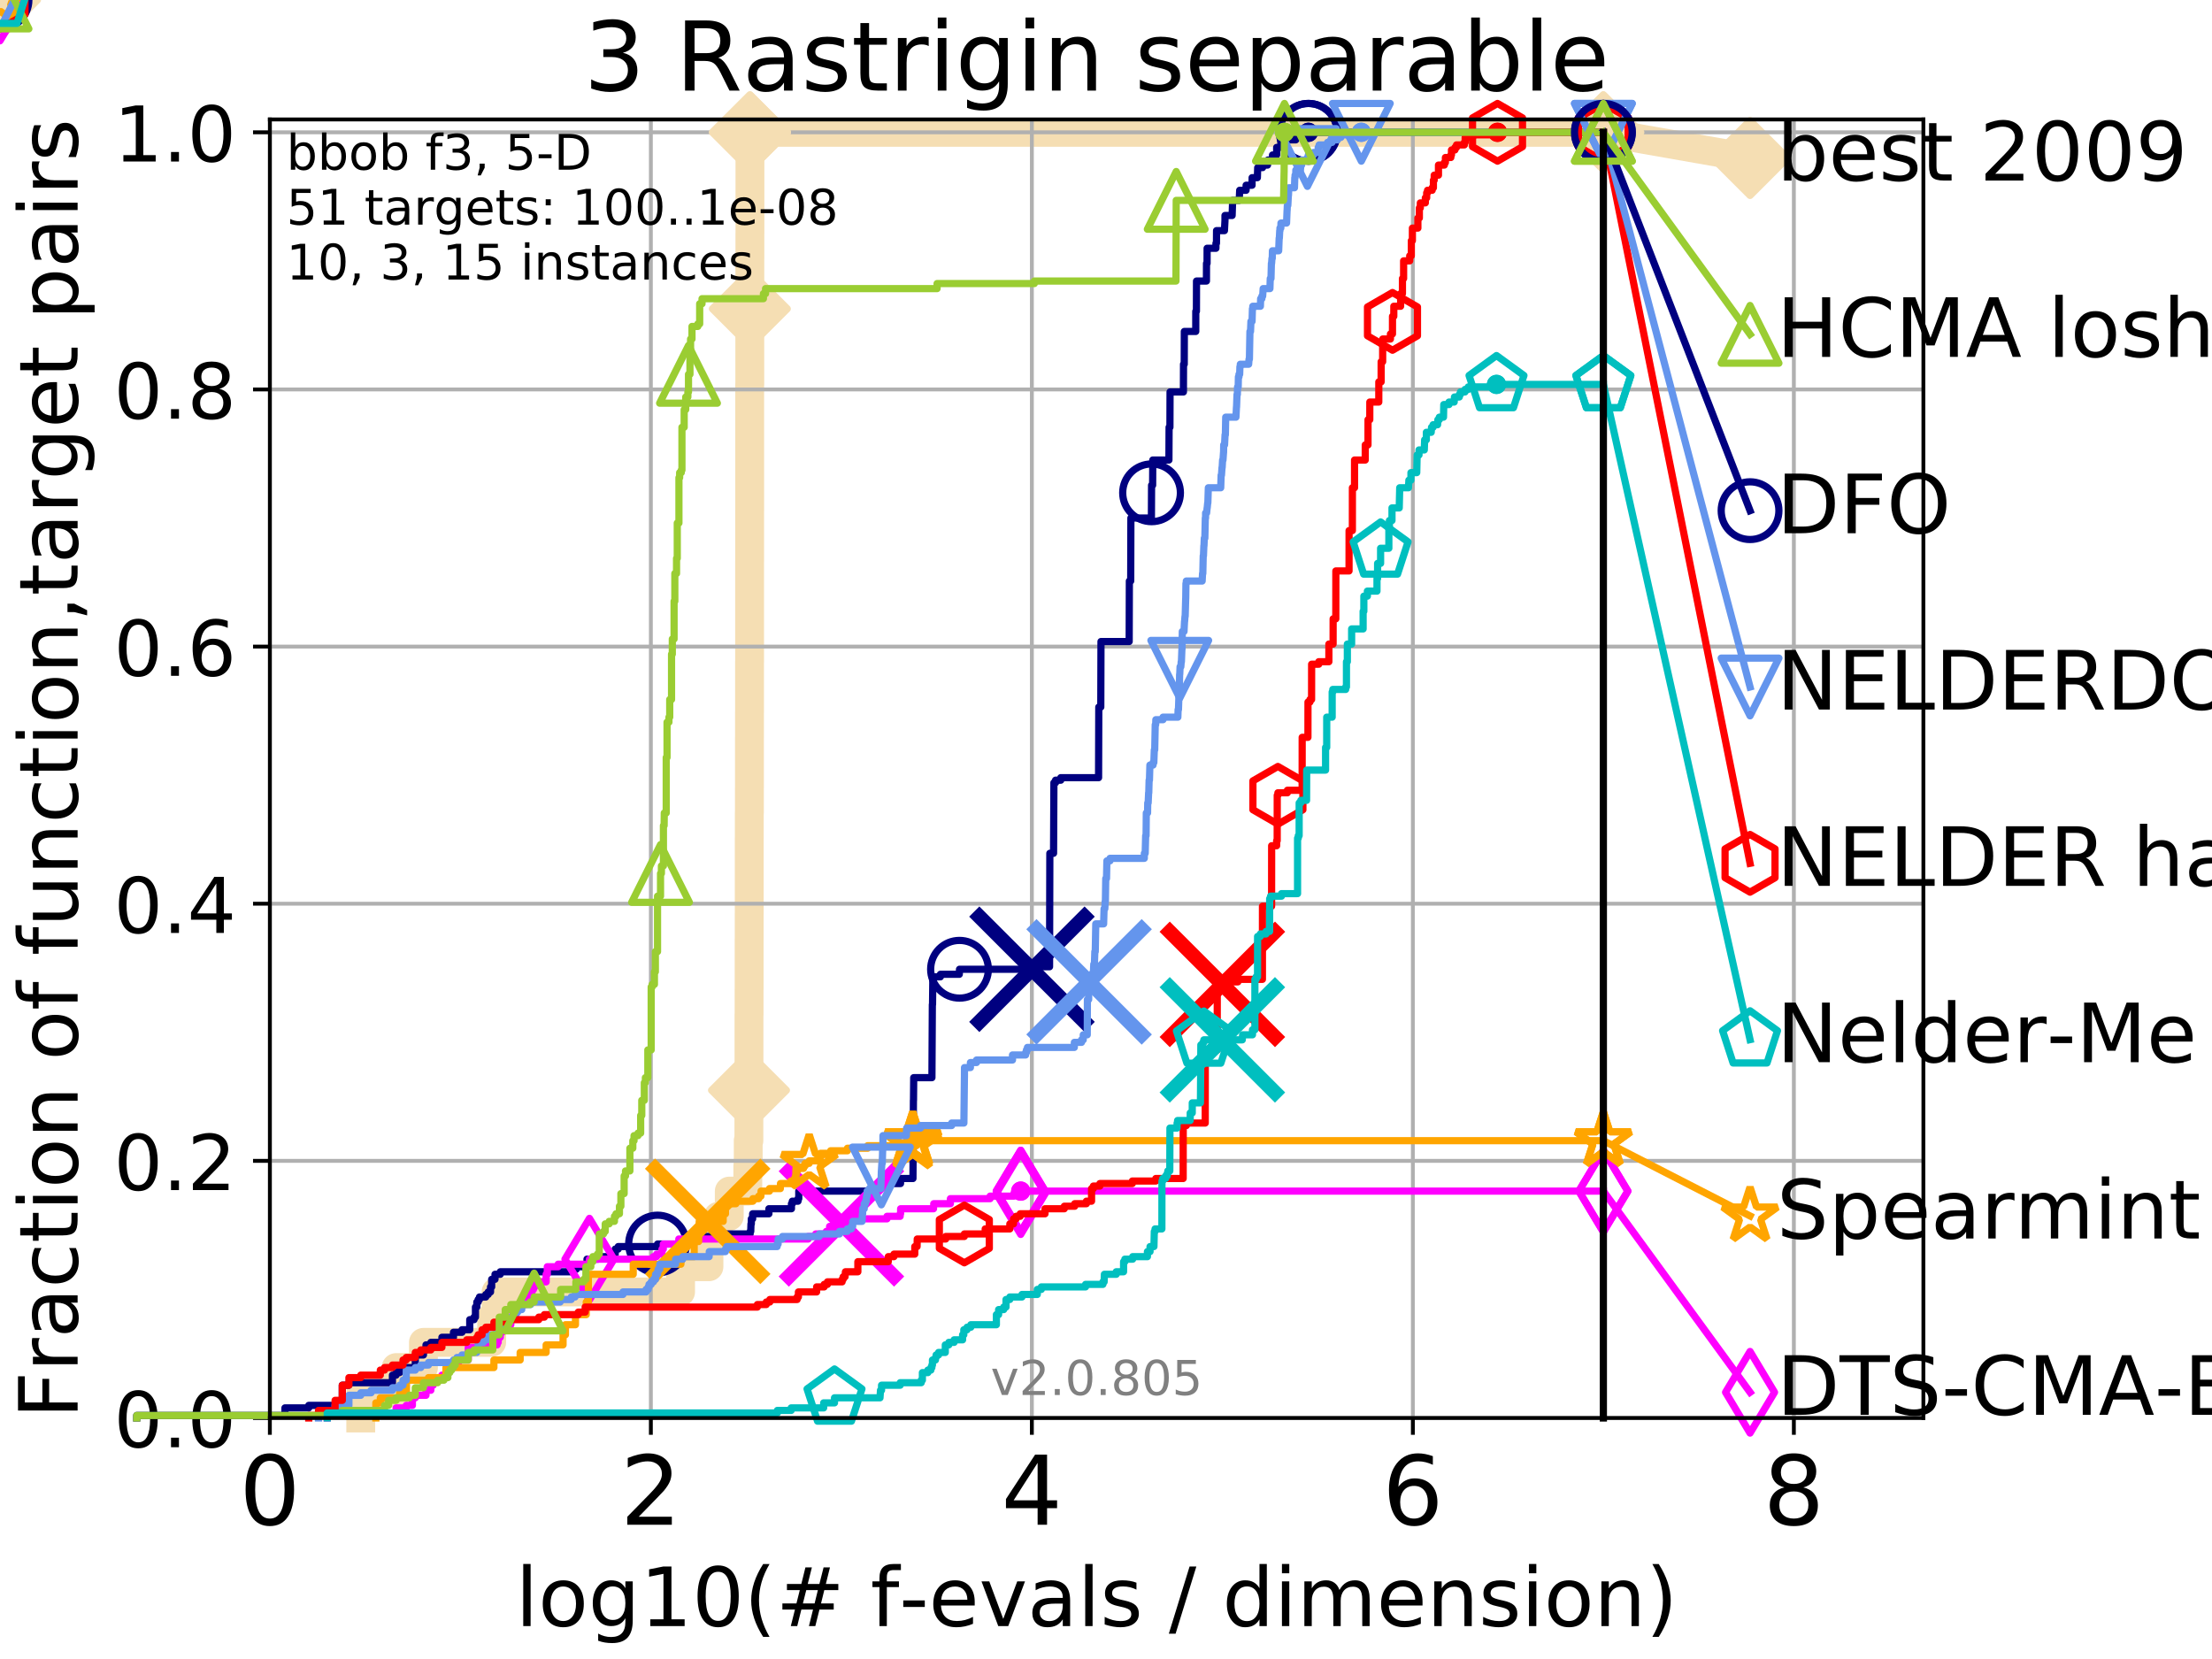 <?xml version="1.0" encoding="utf-8" standalone="no"?>
<!DOCTYPE svg PUBLIC "-//W3C//DTD SVG 1.1//EN"
  "http://www.w3.org/Graphics/SVG/1.1/DTD/svg11.dtd">
<!-- Created with matplotlib (http://matplotlib.org/) -->
<svg height="345pt" version="1.1" viewBox="0 0 460 345" width="460pt" xmlns="http://www.w3.org/2000/svg" xmlns:xlink="http://www.w3.org/1999/xlink">
 <defs>
  <style type="text/css">
*{stroke-linecap:butt;stroke-linejoin:round;}
  </style>
 </defs>
 <g id="figure_1">
  <g id="patch_1">
   <path d="M 0 345.6 
L 460.8 345.6 
L 460.8 0 
L 0 0 
z
" style="fill:#ffffff;"/>
  </g>
  <g id="axes_1">
   <g id="patch_2">
    <path d="M 56.12 294.88 
L 399.984 294.88 
L 399.984 24.84 
L 56.12 24.84 
z
" style="fill:#ffffff;"/>
   </g>
   <g id="line2d_1">
    <path d="M 75.021 294.88 
L 75.021 289.638 
L 82.376 289.638 
L 82.376 284.395 
L 88.057 284.395 
L 88.057 279.153 
L 102.247 279.153 
L 102.247 273.91 
L 103.164 273.91 
L 103.164 268.668 
L 141.529 268.668 
L 141.529 263.425 
L 147.431 263.425 
L 147.431 258.183 
L 149.349 258.183 
L 149.349 252.94 
L 151.658 252.94 
L 151.658 247.698 
L 155.513 247.698 
L 155.513 242.455 
L 155.598 242.455 
L 155.598 237.213 
L 155.735 237.213 
L 155.735 231.97 
L 155.746 231.97 
L 155.746 226.728 
L 155.757 226.728 
L 155.757 211 
L 155.778 211 
L 155.778 205.758 
L 155.788 205.758 
L 155.788 195.273 
L 155.799 195.273 
L 155.799 190.03 
L 155.809 190.03 
L 155.809 174.303 
L 155.819 174.303 
L 155.819 169.061 
L 155.84 169.061 
L 155.84 163.818 
L 155.851 163.818 
L 155.851 153.333 
L 155.861 153.333 
L 155.861 148.091 
L 155.872 148.091 
L 155.872 137.606 
L 155.882 137.606 
L 155.882 116.636 
L 155.893 116.636 
L 155.893 106.151 
L 155.903 106.151 
L 155.903 79.938 
L 155.924 79.938 
L 155.924 64.211 
L 155.934 64.211 
L 155.934 53.726 
L 155.945 53.726 
L 155.945 48.484 
L 155.955 48.484 
L 155.955 32.756 
L 155.965 32.756 
L 155.965 27.514 
L 333.43 27.514 
" style="fill:none;stroke:#f5deb3;stroke-linecap:square;stroke-width:6;"/>
   </g>
   <g id="line2d_2">
    <path d="M 0 0 
" style="fill:none;stroke:#f5deb3;stroke-linecap:square;stroke-width:6;"/>
    <defs>
     <path d="M -0 7.778 
L 7.778 0 
L 0 -7.778 
L -7.778 -0 
z
" id="m8779e73e03" style="stroke:#f5deb3;stroke-linejoin:miter;stroke-width:1.5;"/>
    </defs>
    <g>
     <use style="fill:#f5deb3;stroke:#f5deb3;stroke-linejoin:miter;stroke-width:1.5;" x="0" xlink:href="#m8779e73e03" y="0"/>
    </g>
   </g>
   <g id="line2d_3">
    <path d="M 333.43 27.514 
L 363.934 32.861 
" style="fill:none;stroke:#f5deb3;stroke-linecap:square;stroke-width:6;"/>
    <g>
     <use style="fill:#f5deb3;stroke:#f5deb3;stroke-linejoin:miter;stroke-width:1.5;" x="333.43" xlink:href="#m8779e73e03" y="27.514"/>
     <use style="fill:#f5deb3;stroke:#f5deb3;stroke-linejoin:miter;stroke-width:1.5;" x="363.934" xlink:href="#m8779e73e03" y="32.861"/>
    </g>
   </g>
   <g id="matplotlib.axis_1">
    <g id="xtick_1">
     <g id="line2d_4">
      <path clip-path="url(#p0b56d3e331)" d="M 56.12 294.88 
L 56.12 24.84 
" style="fill:none;stroke:#b0b0b0;stroke-linecap:square;stroke-width:0.8;"/>
     </g>
     <g id="line2d_5">
      <defs>
       <path d="M 0 0 
L 0 3.5 
" id="m9d81c8bc6f" style="stroke:#000000;stroke-width:0.8;"/>
      </defs>
      <g>
       <use style="stroke:#000000;stroke-width:0.8;" x="56.12" xlink:href="#m9d81c8bc6f" y="294.88"/>
      </g>
     </g>
     <g id="text_1">
      <!-- 0 -->
      <defs>
       <path d="M 31.781 66.406 
Q 24.172 66.406 20.328 58.906 
Q 16.5 51.422 16.5 36.375 
Q 16.5 21.391 20.328 13.891 
Q 24.172 6.391 31.781 6.391 
Q 39.453 6.391 43.281 13.891 
Q 47.125 21.391 47.125 36.375 
Q 47.125 51.422 43.281 58.906 
Q 39.453 66.406 31.781 66.406 
z
M 31.781 74.219 
Q 44.047 74.219 50.516 64.516 
Q 56.984 54.828 56.984 36.375 
Q 56.984 17.969 50.516 8.266 
Q 44.047 -1.422 31.781 -1.422 
Q 19.531 -1.422 13.062 8.266 
Q 6.594 17.969 6.594 36.375 
Q 6.594 54.828 13.062 64.516 
Q 19.531 74.219 31.781 74.219 
z
" id="DejaVuSans-30"/>
      </defs>
      <g transform="translate(49.758 317.077)scale(0.2 -0.2)">
       <use xlink:href="#DejaVuSans-30"/>
      </g>
     </g>
    </g>
    <g id="xtick_2">
     <g id="line2d_6">
      <path clip-path="url(#p0b56d3e331)" d="M 135.351 294.88 
L 135.351 24.84 
" style="fill:none;stroke:#b0b0b0;stroke-linecap:square;stroke-width:0.8;"/>
     </g>
     <g id="line2d_7">
      <g>
       <use style="stroke:#000000;stroke-width:0.8;" x="135.351" xlink:href="#m9d81c8bc6f" y="294.88"/>
      </g>
     </g>
     <g id="text_2">
      <!-- 2 -->
      <defs>
       <path d="M 19.188 8.297 
L 53.609 8.297 
L 53.609 0 
L 7.328 0 
L 7.328 8.297 
Q 12.938 14.109 22.625 23.891 
Q 32.328 33.688 34.812 36.531 
Q 39.547 41.844 41.422 45.531 
Q 43.312 49.219 43.312 52.781 
Q 43.312 58.594 39.234 62.25 
Q 35.156 65.922 28.609 65.922 
Q 23.969 65.922 18.812 64.312 
Q 13.672 62.703 7.812 59.422 
L 7.812 69.391 
Q 13.766 71.781 18.938 73 
Q 24.125 74.219 28.422 74.219 
Q 39.75 74.219 46.484 68.547 
Q 53.219 62.891 53.219 53.422 
Q 53.219 48.922 51.531 44.891 
Q 49.859 40.875 45.406 35.406 
Q 44.188 33.984 37.641 27.219 
Q 31.109 20.453 19.188 8.297 
z
" id="DejaVuSans-32"/>
      </defs>
      <g transform="translate(128.989 317.077)scale(0.2 -0.2)">
       <use xlink:href="#DejaVuSans-32"/>
      </g>
     </g>
    </g>
    <g id="xtick_3">
     <g id="line2d_8">
      <path clip-path="url(#p0b56d3e331)" d="M 214.583 294.88 
L 214.583 24.84 
" style="fill:none;stroke:#b0b0b0;stroke-linecap:square;stroke-width:0.8;"/>
     </g>
     <g id="line2d_9">
      <g>
       <use style="stroke:#000000;stroke-width:0.8;" x="214.583" xlink:href="#m9d81c8bc6f" y="294.88"/>
      </g>
     </g>
     <g id="text_3">
      <!-- 4 -->
      <defs>
       <path d="M 37.797 64.312 
L 12.891 25.391 
L 37.797 25.391 
z
M 35.203 72.906 
L 47.609 72.906 
L 47.609 25.391 
L 58.016 25.391 
L 58.016 17.188 
L 47.609 17.188 
L 47.609 0 
L 37.797 0 
L 37.797 17.188 
L 4.891 17.188 
L 4.891 26.703 
z
" id="DejaVuSans-34"/>
      </defs>
      <g transform="translate(208.22 317.077)scale(0.2 -0.2)">
       <use xlink:href="#DejaVuSans-34"/>
      </g>
     </g>
    </g>
    <g id="xtick_4">
     <g id="line2d_10">
      <path clip-path="url(#p0b56d3e331)" d="M 293.814 294.88 
L 293.814 24.84 
" style="fill:none;stroke:#b0b0b0;stroke-linecap:square;stroke-width:0.8;"/>
     </g>
     <g id="line2d_11">
      <g>
       <use style="stroke:#000000;stroke-width:0.8;" x="293.814" xlink:href="#m9d81c8bc6f" y="294.88"/>
      </g>
     </g>
     <g id="text_4">
      <!-- 6 -->
      <defs>
       <path d="M 33.016 40.375 
Q 26.375 40.375 22.484 35.828 
Q 18.609 31.297 18.609 23.391 
Q 18.609 15.531 22.484 10.953 
Q 26.375 6.391 33.016 6.391 
Q 39.656 6.391 43.531 10.953 
Q 47.406 15.531 47.406 23.391 
Q 47.406 31.297 43.531 35.828 
Q 39.656 40.375 33.016 40.375 
z
M 52.594 71.297 
L 52.594 62.312 
Q 48.875 64.062 45.094 64.984 
Q 41.312 65.922 37.594 65.922 
Q 27.828 65.922 22.672 59.328 
Q 17.531 52.734 16.797 39.406 
Q 19.672 43.656 24.016 45.922 
Q 28.375 48.188 33.594 48.188 
Q 44.578 48.188 50.953 41.516 
Q 57.328 34.859 57.328 23.391 
Q 57.328 12.156 50.688 5.359 
Q 44.047 -1.422 33.016 -1.422 
Q 20.359 -1.422 13.672 8.266 
Q 6.984 17.969 6.984 36.375 
Q 6.984 53.656 15.188 63.938 
Q 23.391 74.219 37.203 74.219 
Q 40.922 74.219 44.703 73.484 
Q 48.484 72.75 52.594 71.297 
z
" id="DejaVuSans-36"/>
      </defs>
      <g transform="translate(287.452 317.077)scale(0.2 -0.2)">
       <use xlink:href="#DejaVuSans-36"/>
      </g>
     </g>
    </g>
    <g id="xtick_5">
     <g id="line2d_12">
      <path clip-path="url(#p0b56d3e331)" d="M 373.045 294.88 
L 373.045 24.84 
" style="fill:none;stroke:#b0b0b0;stroke-linecap:square;stroke-width:0.8;"/>
     </g>
     <g id="line2d_13">
      <g>
       <use style="stroke:#000000;stroke-width:0.8;" x="373.045" xlink:href="#m9d81c8bc6f" y="294.88"/>
      </g>
     </g>
     <g id="text_5">
      <!-- 8 -->
      <defs>
       <path d="M 31.781 34.625 
Q 24.75 34.625 20.719 30.859 
Q 16.703 27.094 16.703 20.516 
Q 16.703 13.922 20.719 10.156 
Q 24.75 6.391 31.781 6.391 
Q 38.812 6.391 42.859 10.172 
Q 46.922 13.969 46.922 20.516 
Q 46.922 27.094 42.891 30.859 
Q 38.875 34.625 31.781 34.625 
z
M 21.922 38.812 
Q 15.578 40.375 12.031 44.719 
Q 8.5 49.078 8.5 55.328 
Q 8.5 64.062 14.719 69.141 
Q 20.953 74.219 31.781 74.219 
Q 42.672 74.219 48.875 69.141 
Q 55.078 64.062 55.078 55.328 
Q 55.078 49.078 51.531 44.719 
Q 48 40.375 41.703 38.812 
Q 48.828 37.156 52.797 32.312 
Q 56.781 27.484 56.781 20.516 
Q 56.781 9.906 50.312 4.234 
Q 43.844 -1.422 31.781 -1.422 
Q 19.734 -1.422 13.25 4.234 
Q 6.781 9.906 6.781 20.516 
Q 6.781 27.484 10.781 32.312 
Q 14.797 37.156 21.922 38.812 
z
M 18.312 54.391 
Q 18.312 48.734 21.844 45.562 
Q 25.391 42.391 31.781 42.391 
Q 38.141 42.391 41.719 45.562 
Q 45.312 48.734 45.312 54.391 
Q 45.312 60.062 41.719 63.234 
Q 38.141 66.406 31.781 66.406 
Q 25.391 66.406 21.844 63.234 
Q 18.312 60.062 18.312 54.391 
z
" id="DejaVuSans-38"/>
      </defs>
      <g transform="translate(366.683 317.077)scale(0.2 -0.2)">
       <use xlink:href="#DejaVuSans-38"/>
      </g>
     </g>
    </g>
    <g id="text_6">
     <!-- log10(# f-evals / dimension) -->
     <defs>
      <path d="M 9.422 75.984 
L 18.406 75.984 
L 18.406 0 
L 9.422 0 
z
" id="DejaVuSans-6c"/>
      <path d="M 30.609 48.391 
Q 23.391 48.391 19.188 42.75 
Q 14.984 37.109 14.984 27.297 
Q 14.984 17.484 19.156 11.844 
Q 23.344 6.203 30.609 6.203 
Q 37.797 6.203 41.984 11.859 
Q 46.188 17.531 46.188 27.297 
Q 46.188 37.016 41.984 42.703 
Q 37.797 48.391 30.609 48.391 
z
M 30.609 56 
Q 42.328 56 49.016 48.375 
Q 55.719 40.766 55.719 27.297 
Q 55.719 13.875 49.016 6.219 
Q 42.328 -1.422 30.609 -1.422 
Q 18.844 -1.422 12.172 6.219 
Q 5.516 13.875 5.516 27.297 
Q 5.516 40.766 12.172 48.375 
Q 18.844 56 30.609 56 
z
" id="DejaVuSans-6f"/>
      <path d="M 45.406 27.984 
Q 45.406 37.75 41.375 43.109 
Q 37.359 48.484 30.078 48.484 
Q 22.859 48.484 18.828 43.109 
Q 14.797 37.75 14.797 27.984 
Q 14.797 18.266 18.828 12.891 
Q 22.859 7.516 30.078 7.516 
Q 37.359 7.516 41.375 12.891 
Q 45.406 18.266 45.406 27.984 
z
M 54.391 6.781 
Q 54.391 -7.172 48.188 -13.984 
Q 42 -20.797 29.203 -20.797 
Q 24.469 -20.797 20.266 -20.094 
Q 16.062 -19.391 12.109 -17.922 
L 12.109 -9.188 
Q 16.062 -11.328 19.922 -12.344 
Q 23.781 -13.375 27.781 -13.375 
Q 36.625 -13.375 41.016 -8.766 
Q 45.406 -4.156 45.406 5.172 
L 45.406 9.625 
Q 42.625 4.781 38.281 2.391 
Q 33.938 0 27.875 0 
Q 17.828 0 11.672 7.656 
Q 5.516 15.328 5.516 27.984 
Q 5.516 40.672 11.672 48.328 
Q 17.828 56 27.875 56 
Q 33.938 56 38.281 53.609 
Q 42.625 51.219 45.406 46.391 
L 45.406 54.688 
L 54.391 54.688 
z
" id="DejaVuSans-67"/>
      <path d="M 12.406 8.297 
L 28.516 8.297 
L 28.516 63.922 
L 10.984 60.406 
L 10.984 69.391 
L 28.422 72.906 
L 38.281 72.906 
L 38.281 8.297 
L 54.391 8.297 
L 54.391 0 
L 12.406 0 
z
" id="DejaVuSans-31"/>
      <path d="M 31 75.875 
Q 24.469 64.656 21.281 53.656 
Q 18.109 42.672 18.109 31.391 
Q 18.109 20.125 21.312 9.062 
Q 24.516 -2 31 -13.188 
L 23.188 -13.188 
Q 15.875 -1.703 12.234 9.375 
Q 8.594 20.453 8.594 31.391 
Q 8.594 42.281 12.203 53.312 
Q 15.828 64.359 23.188 75.875 
z
" id="DejaVuSans-28"/>
      <path d="M 51.125 44 
L 36.922 44 
L 32.812 27.688 
L 47.125 27.688 
z
M 43.797 71.781 
L 38.719 51.516 
L 52.984 51.516 
L 58.109 71.781 
L 65.922 71.781 
L 60.891 51.516 
L 76.125 51.516 
L 76.125 44 
L 58.984 44 
L 54.984 27.688 
L 70.516 27.688 
L 70.516 20.219 
L 53.078 20.219 
L 48 0 
L 40.188 0 
L 45.219 20.219 
L 30.906 20.219 
L 25.875 0 
L 18.016 0 
L 23.094 20.219 
L 7.719 20.219 
L 7.719 27.688 
L 24.906 27.688 
L 29 44 
L 13.281 44 
L 13.281 51.516 
L 30.906 51.516 
L 35.891 71.781 
z
" id="DejaVuSans-23"/>
      <path id="DejaVuSans-20"/>
      <path d="M 37.109 75.984 
L 37.109 68.5 
L 28.516 68.5 
Q 23.688 68.5 21.797 66.547 
Q 19.922 64.594 19.922 59.516 
L 19.922 54.688 
L 34.719 54.688 
L 34.719 47.703 
L 19.922 47.703 
L 19.922 0 
L 10.891 0 
L 10.891 47.703 
L 2.297 47.703 
L 2.297 54.688 
L 10.891 54.688 
L 10.891 58.5 
Q 10.891 67.625 15.141 71.797 
Q 19.391 75.984 28.609 75.984 
z
" id="DejaVuSans-66"/>
      <path d="M 4.891 31.391 
L 31.203 31.391 
L 31.203 23.391 
L 4.891 23.391 
z
" id="DejaVuSans-2d"/>
      <path d="M 56.203 29.594 
L 56.203 25.203 
L 14.891 25.203 
Q 15.484 15.922 20.484 11.062 
Q 25.484 6.203 34.422 6.203 
Q 39.594 6.203 44.453 7.469 
Q 49.312 8.734 54.109 11.281 
L 54.109 2.781 
Q 49.266 0.734 44.188 -0.344 
Q 39.109 -1.422 33.891 -1.422 
Q 20.797 -1.422 13.156 6.188 
Q 5.516 13.812 5.516 26.812 
Q 5.516 40.234 12.766 48.109 
Q 20.016 56 32.328 56 
Q 43.359 56 49.781 48.891 
Q 56.203 41.797 56.203 29.594 
z
M 47.219 32.234 
Q 47.125 39.594 43.094 43.984 
Q 39.062 48.391 32.422 48.391 
Q 24.906 48.391 20.391 44.141 
Q 15.875 39.891 15.188 32.172 
z
" id="DejaVuSans-65"/>
      <path d="M 2.984 54.688 
L 12.5 54.688 
L 29.594 8.797 
L 46.688 54.688 
L 56.203 54.688 
L 35.688 0 
L 23.484 0 
z
" id="DejaVuSans-76"/>
      <path d="M 34.281 27.484 
Q 23.391 27.484 19.188 25 
Q 14.984 22.516 14.984 16.5 
Q 14.984 11.719 18.141 8.906 
Q 21.297 6.109 26.703 6.109 
Q 34.188 6.109 38.703 11.406 
Q 43.219 16.703 43.219 25.484 
L 43.219 27.484 
z
M 52.203 31.203 
L 52.203 0 
L 43.219 0 
L 43.219 8.297 
Q 40.141 3.328 35.547 0.953 
Q 30.953 -1.422 24.312 -1.422 
Q 15.922 -1.422 10.953 3.297 
Q 6 8.016 6 15.922 
Q 6 25.141 12.172 29.828 
Q 18.359 34.516 30.609 34.516 
L 43.219 34.516 
L 43.219 35.406 
Q 43.219 41.609 39.141 45 
Q 35.062 48.391 27.688 48.391 
Q 23 48.391 18.547 47.266 
Q 14.109 46.141 10.016 43.891 
L 10.016 52.203 
Q 14.938 54.109 19.578 55.047 
Q 24.219 56 28.609 56 
Q 40.484 56 46.344 49.844 
Q 52.203 43.703 52.203 31.203 
z
" id="DejaVuSans-61"/>
      <path d="M 44.281 53.078 
L 44.281 44.578 
Q 40.484 46.531 36.375 47.5 
Q 32.281 48.484 27.875 48.484 
Q 21.188 48.484 17.844 46.438 
Q 14.5 44.391 14.5 40.281 
Q 14.5 37.156 16.891 35.375 
Q 19.281 33.594 26.516 31.984 
L 29.594 31.297 
Q 39.156 29.25 43.188 25.516 
Q 47.219 21.781 47.219 15.094 
Q 47.219 7.469 41.188 3.016 
Q 35.156 -1.422 24.609 -1.422 
Q 20.219 -1.422 15.453 -0.562 
Q 10.688 0.297 5.422 2 
L 5.422 11.281 
Q 10.406 8.688 15.234 7.391 
Q 20.062 6.109 24.812 6.109 
Q 31.156 6.109 34.562 8.281 
Q 37.984 10.453 37.984 14.406 
Q 37.984 18.062 35.516 20.016 
Q 33.062 21.969 24.703 23.781 
L 21.578 24.516 
Q 13.234 26.266 9.516 29.906 
Q 5.812 33.547 5.812 39.891 
Q 5.812 47.609 11.281 51.797 
Q 16.75 56 26.812 56 
Q 31.781 56 36.172 55.266 
Q 40.578 54.547 44.281 53.078 
z
" id="DejaVuSans-73"/>
      <path d="M 25.391 72.906 
L 33.688 72.906 
L 8.297 -9.281 
L 0 -9.281 
z
" id="DejaVuSans-2f"/>
      <path d="M 45.406 46.391 
L 45.406 75.984 
L 54.391 75.984 
L 54.391 0 
L 45.406 0 
L 45.406 8.203 
Q 42.578 3.328 38.25 0.953 
Q 33.938 -1.422 27.875 -1.422 
Q 17.969 -1.422 11.734 6.484 
Q 5.516 14.406 5.516 27.297 
Q 5.516 40.188 11.734 48.094 
Q 17.969 56 27.875 56 
Q 33.938 56 38.25 53.625 
Q 42.578 51.266 45.406 46.391 
z
M 14.797 27.297 
Q 14.797 17.391 18.875 11.75 
Q 22.953 6.109 30.078 6.109 
Q 37.203 6.109 41.297 11.75 
Q 45.406 17.391 45.406 27.297 
Q 45.406 37.203 41.297 42.844 
Q 37.203 48.484 30.078 48.484 
Q 22.953 48.484 18.875 42.844 
Q 14.797 37.203 14.797 27.297 
z
" id="DejaVuSans-64"/>
      <path d="M 9.422 54.688 
L 18.406 54.688 
L 18.406 0 
L 9.422 0 
z
M 9.422 75.984 
L 18.406 75.984 
L 18.406 64.594 
L 9.422 64.594 
z
" id="DejaVuSans-69"/>
      <path d="M 52 44.188 
Q 55.375 50.25 60.062 53.125 
Q 64.75 56 71.094 56 
Q 79.641 56 84.281 50.016 
Q 88.922 44.047 88.922 33.016 
L 88.922 0 
L 79.891 0 
L 79.891 32.719 
Q 79.891 40.578 77.094 44.375 
Q 74.312 48.188 68.609 48.188 
Q 61.625 48.188 57.562 43.547 
Q 53.516 38.922 53.516 30.906 
L 53.516 0 
L 44.484 0 
L 44.484 32.719 
Q 44.484 40.625 41.703 44.406 
Q 38.922 48.188 33.109 48.188 
Q 26.219 48.188 22.156 43.531 
Q 18.109 38.875 18.109 30.906 
L 18.109 0 
L 9.078 0 
L 9.078 54.688 
L 18.109 54.688 
L 18.109 46.188 
Q 21.188 51.219 25.484 53.609 
Q 29.781 56 35.688 56 
Q 41.656 56 45.828 52.969 
Q 50 49.953 52 44.188 
z
" id="DejaVuSans-6d"/>
      <path d="M 54.891 33.016 
L 54.891 0 
L 45.906 0 
L 45.906 32.719 
Q 45.906 40.484 42.875 44.328 
Q 39.844 48.188 33.797 48.188 
Q 26.516 48.188 22.312 43.547 
Q 18.109 38.922 18.109 30.906 
L 18.109 0 
L 9.078 0 
L 9.078 54.688 
L 18.109 54.688 
L 18.109 46.188 
Q 21.344 51.125 25.703 53.562 
Q 30.078 56 35.797 56 
Q 45.219 56 50.047 50.172 
Q 54.891 44.344 54.891 33.016 
z
" id="DejaVuSans-6e"/>
      <path d="M 8.016 75.875 
L 15.828 75.875 
Q 23.141 64.359 26.781 53.312 
Q 30.422 42.281 30.422 31.391 
Q 30.422 20.453 26.781 9.375 
Q 23.141 -1.703 15.828 -13.188 
L 8.016 -13.188 
Q 14.5 -2 17.703 9.062 
Q 20.906 20.125 20.906 31.391 
Q 20.906 42.672 17.703 53.656 
Q 14.5 64.656 8.016 75.875 
z
" id="DejaVuSans-29"/>
     </defs>
     <g transform="translate(107.211 338.154)scale(0.17 -0.17)">
      <use xlink:href="#DejaVuSans-6c"/>
      <use x="27.783" xlink:href="#DejaVuSans-6f"/>
      <use x="88.965" xlink:href="#DejaVuSans-67"/>
      <use x="152.441" xlink:href="#DejaVuSans-31"/>
      <use x="216.064" xlink:href="#DejaVuSans-30"/>
      <use x="279.688" xlink:href="#DejaVuSans-28"/>
      <use x="318.701" xlink:href="#DejaVuSans-23"/>
      <use x="402.49" xlink:href="#DejaVuSans-20"/>
      <use x="434.277" xlink:href="#DejaVuSans-66"/>
      <use x="469.404" xlink:href="#DejaVuSans-2d"/>
      <use x="505.488" xlink:href="#DejaVuSans-65"/>
      <use x="567.012" xlink:href="#DejaVuSans-76"/>
      <use x="626.191" xlink:href="#DejaVuSans-61"/>
      <use x="687.471" xlink:href="#DejaVuSans-6c"/>
      <use x="715.254" xlink:href="#DejaVuSans-73"/>
      <use x="767.354" xlink:href="#DejaVuSans-20"/>
      <use x="799.141" xlink:href="#DejaVuSans-2f"/>
      <use x="832.832" xlink:href="#DejaVuSans-20"/>
      <use x="864.619" xlink:href="#DejaVuSans-64"/>
      <use x="928.096" xlink:href="#DejaVuSans-69"/>
      <use x="955.879" xlink:href="#DejaVuSans-6d"/>
      <use x="1053.291" xlink:href="#DejaVuSans-65"/>
      <use x="1114.814" xlink:href="#DejaVuSans-6e"/>
      <use x="1178.193" xlink:href="#DejaVuSans-73"/>
      <use x="1230.293" xlink:href="#DejaVuSans-69"/>
      <use x="1258.076" xlink:href="#DejaVuSans-6f"/>
      <use x="1319.258" xlink:href="#DejaVuSans-6e"/>
      <use x="1382.637" xlink:href="#DejaVuSans-29"/>
     </g>
    </g>
   </g>
   <g id="matplotlib.axis_2">
    <g id="ytick_1">
     <g id="line2d_14">
      <path clip-path="url(#p0b56d3e331)" d="M 56.12 294.88 
L 399.984 294.88 
" style="fill:none;stroke:#b0b0b0;stroke-linecap:square;stroke-width:0.8;"/>
     </g>
     <g id="line2d_15">
      <defs>
       <path d="M 0 0 
L -3.5 0 
" id="m0b209574f9" style="stroke:#000000;stroke-width:0.8;"/>
      </defs>
      <g>
       <use style="stroke:#000000;stroke-width:0.8;" x="56.12" xlink:href="#m0b209574f9" y="294.88"/>
      </g>
     </g>
     <g id="text_7">
      <!-- 0.0 -->
      <defs>
       <path d="M 10.688 12.406 
L 21 12.406 
L 21 0 
L 10.688 0 
z
" id="DejaVuSans-2e"/>
      </defs>
      <g transform="translate(23.675 300.959)scale(0.16 -0.16)">
       <use xlink:href="#DejaVuSans-30"/>
       <use x="63.623" xlink:href="#DejaVuSans-2e"/>
       <use x="95.41" xlink:href="#DejaVuSans-30"/>
      </g>
     </g>
    </g>
    <g id="ytick_2">
     <g id="line2d_16">
      <path clip-path="url(#p0b56d3e331)" d="M 56.12 241.407 
L 399.984 241.407 
" style="fill:none;stroke:#b0b0b0;stroke-linecap:square;stroke-width:0.8;"/>
     </g>
     <g id="line2d_17">
      <g>
       <use style="stroke:#000000;stroke-width:0.8;" x="56.12" xlink:href="#m0b209574f9" y="241.407"/>
      </g>
     </g>
     <g id="text_8">
      <!-- 0.2 -->
      <g transform="translate(23.675 247.485)scale(0.16 -0.16)">
       <use xlink:href="#DejaVuSans-30"/>
       <use x="63.623" xlink:href="#DejaVuSans-2e"/>
       <use x="95.41" xlink:href="#DejaVuSans-32"/>
      </g>
     </g>
    </g>
    <g id="ytick_3">
     <g id="line2d_18">
      <path clip-path="url(#p0b56d3e331)" d="M 56.12 187.933 
L 399.984 187.933 
" style="fill:none;stroke:#b0b0b0;stroke-linecap:square;stroke-width:0.8;"/>
     </g>
     <g id="line2d_19">
      <g>
       <use style="stroke:#000000;stroke-width:0.8;" x="56.12" xlink:href="#m0b209574f9" y="187.933"/>
      </g>
     </g>
     <g id="text_9">
      <!-- 0.4 -->
      <g transform="translate(23.675 194.012)scale(0.16 -0.16)">
       <use xlink:href="#DejaVuSans-30"/>
       <use x="63.623" xlink:href="#DejaVuSans-2e"/>
       <use x="95.41" xlink:href="#DejaVuSans-34"/>
      </g>
     </g>
    </g>
    <g id="ytick_4">
     <g id="line2d_20">
      <path clip-path="url(#p0b56d3e331)" d="M 56.12 134.46 
L 399.984 134.46 
" style="fill:none;stroke:#b0b0b0;stroke-linecap:square;stroke-width:0.8;"/>
     </g>
     <g id="line2d_21">
      <g>
       <use style="stroke:#000000;stroke-width:0.8;" x="56.12" xlink:href="#m0b209574f9" y="134.46"/>
      </g>
     </g>
     <g id="text_10">
      <!-- 0.6 -->
      <g transform="translate(23.675 140.539)scale(0.16 -0.16)">
       <use xlink:href="#DejaVuSans-30"/>
       <use x="63.623" xlink:href="#DejaVuSans-2e"/>
       <use x="95.41" xlink:href="#DejaVuSans-36"/>
      </g>
     </g>
    </g>
    <g id="ytick_5">
     <g id="line2d_22">
      <path clip-path="url(#p0b56d3e331)" d="M 56.12 80.987 
L 399.984 80.987 
" style="fill:none;stroke:#b0b0b0;stroke-linecap:square;stroke-width:0.8;"/>
     </g>
     <g id="line2d_23">
      <g>
       <use style="stroke:#000000;stroke-width:0.8;" x="56.12" xlink:href="#m0b209574f9" y="80.987"/>
      </g>
     </g>
     <g id="text_11">
      <!-- 0.8 -->
      <g transform="translate(23.675 87.066)scale(0.16 -0.16)">
       <use xlink:href="#DejaVuSans-30"/>
       <use x="63.623" xlink:href="#DejaVuSans-2e"/>
       <use x="95.41" xlink:href="#DejaVuSans-38"/>
      </g>
     </g>
    </g>
    <g id="ytick_6">
     <g id="line2d_24">
      <path clip-path="url(#p0b56d3e331)" d="M 56.12 27.514 
L 399.984 27.514 
" style="fill:none;stroke:#b0b0b0;stroke-linecap:square;stroke-width:0.8;"/>
     </g>
     <g id="line2d_25">
      <g>
       <use style="stroke:#000000;stroke-width:0.8;" x="56.12" xlink:href="#m0b209574f9" y="27.514"/>
      </g>
     </g>
     <g id="text_12">
      <!-- 1.0 -->
      <g transform="translate(23.675 33.592)scale(0.16 -0.16)">
       <use xlink:href="#DejaVuSans-31"/>
       <use x="63.623" xlink:href="#DejaVuSans-2e"/>
       <use x="95.41" xlink:href="#DejaVuSans-30"/>
      </g>
     </g>
    </g>
    <g id="text_13">
     <!-- Fraction of function,target pairs -->
     <defs>
      <path d="M 9.812 72.906 
L 51.703 72.906 
L 51.703 64.594 
L 19.672 64.594 
L 19.672 43.109 
L 48.578 43.109 
L 48.578 34.812 
L 19.672 34.812 
L 19.672 0 
L 9.812 0 
z
" id="DejaVuSans-46"/>
      <path d="M 41.109 46.297 
Q 39.594 47.172 37.812 47.578 
Q 36.031 48 33.891 48 
Q 26.266 48 22.188 43.047 
Q 18.109 38.094 18.109 28.812 
L 18.109 0 
L 9.078 0 
L 9.078 54.688 
L 18.109 54.688 
L 18.109 46.188 
Q 20.953 51.172 25.484 53.578 
Q 30.031 56 36.531 56 
Q 37.453 56 38.578 55.875 
Q 39.703 55.766 41.062 55.516 
z
" id="DejaVuSans-72"/>
      <path d="M 48.781 52.594 
L 48.781 44.188 
Q 44.969 46.297 41.141 47.344 
Q 37.312 48.391 33.406 48.391 
Q 24.656 48.391 19.812 42.844 
Q 14.984 37.312 14.984 27.297 
Q 14.984 17.281 19.812 11.734 
Q 24.656 6.203 33.406 6.203 
Q 37.312 6.203 41.141 7.25 
Q 44.969 8.297 48.781 10.406 
L 48.781 2.094 
Q 45.016 0.344 40.984 -0.531 
Q 36.969 -1.422 32.422 -1.422 
Q 20.062 -1.422 12.781 6.344 
Q 5.516 14.109 5.516 27.297 
Q 5.516 40.672 12.859 48.328 
Q 20.219 56 33.016 56 
Q 37.156 56 41.109 55.141 
Q 45.062 54.297 48.781 52.594 
z
" id="DejaVuSans-63"/>
      <path d="M 18.312 70.219 
L 18.312 54.688 
L 36.812 54.688 
L 36.812 47.703 
L 18.312 47.703 
L 18.312 18.016 
Q 18.312 11.328 20.141 9.422 
Q 21.969 7.516 27.594 7.516 
L 36.812 7.516 
L 36.812 0 
L 27.594 0 
Q 17.188 0 13.234 3.875 
Q 9.281 7.766 9.281 18.016 
L 9.281 47.703 
L 2.688 47.703 
L 2.688 54.688 
L 9.281 54.688 
L 9.281 70.219 
z
" id="DejaVuSans-74"/>
      <path d="M 8.5 21.578 
L 8.5 54.688 
L 17.484 54.688 
L 17.484 21.922 
Q 17.484 14.156 20.5 10.266 
Q 23.531 6.391 29.594 6.391 
Q 36.859 6.391 41.078 11.031 
Q 45.312 15.672 45.312 23.688 
L 45.312 54.688 
L 54.297 54.688 
L 54.297 0 
L 45.312 0 
L 45.312 8.406 
Q 42.047 3.422 37.719 1 
Q 33.406 -1.422 27.688 -1.422 
Q 18.266 -1.422 13.375 4.438 
Q 8.5 10.297 8.5 21.578 
z
M 31.109 56 
z
" id="DejaVuSans-75"/>
      <path d="M 11.719 12.406 
L 22.016 12.406 
L 22.016 4 
L 14.016 -11.625 
L 7.719 -11.625 
L 11.719 4 
z
" id="DejaVuSans-2c"/>
      <path d="M 18.109 8.203 
L 18.109 -20.797 
L 9.078 -20.797 
L 9.078 54.688 
L 18.109 54.688 
L 18.109 46.391 
Q 20.953 51.266 25.266 53.625 
Q 29.594 56 35.594 56 
Q 45.562 56 51.781 48.094 
Q 58.016 40.188 58.016 27.297 
Q 58.016 14.406 51.781 6.484 
Q 45.562 -1.422 35.594 -1.422 
Q 29.594 -1.422 25.266 0.953 
Q 20.953 3.328 18.109 8.203 
z
M 48.688 27.297 
Q 48.688 37.203 44.609 42.844 
Q 40.531 48.484 33.406 48.484 
Q 26.266 48.484 22.188 42.844 
Q 18.109 37.203 18.109 27.297 
Q 18.109 17.391 22.188 11.75 
Q 26.266 6.109 33.406 6.109 
Q 40.531 6.109 44.609 11.75 
Q 48.688 17.391 48.688 27.297 
z
" id="DejaVuSans-70"/>
     </defs>
     <g transform="translate(16.14 294.999)rotate(-90)scale(0.17 -0.17)">
      <use xlink:href="#DejaVuSans-46"/>
      <use x="57.41" xlink:href="#DejaVuSans-72"/>
      <use x="98.523" xlink:href="#DejaVuSans-61"/>
      <use x="159.803" xlink:href="#DejaVuSans-63"/>
      <use x="214.783" xlink:href="#DejaVuSans-74"/>
      <use x="253.992" xlink:href="#DejaVuSans-69"/>
      <use x="281.775" xlink:href="#DejaVuSans-6f"/>
      <use x="342.957" xlink:href="#DejaVuSans-6e"/>
      <use x="406.336" xlink:href="#DejaVuSans-20"/>
      <use x="438.123" xlink:href="#DejaVuSans-6f"/>
      <use x="499.305" xlink:href="#DejaVuSans-66"/>
      <use x="534.51" xlink:href="#DejaVuSans-20"/>
      <use x="566.297" xlink:href="#DejaVuSans-66"/>
      <use x="601.502" xlink:href="#DejaVuSans-75"/>
      <use x="664.881" xlink:href="#DejaVuSans-6e"/>
      <use x="728.26" xlink:href="#DejaVuSans-63"/>
      <use x="783.24" xlink:href="#DejaVuSans-74"/>
      <use x="822.449" xlink:href="#DejaVuSans-69"/>
      <use x="850.232" xlink:href="#DejaVuSans-6f"/>
      <use x="911.414" xlink:href="#DejaVuSans-6e"/>
      <use x="974.793" xlink:href="#DejaVuSans-2c"/>
      <use x="1006.58" xlink:href="#DejaVuSans-74"/>
      <use x="1045.789" xlink:href="#DejaVuSans-61"/>
      <use x="1107.068" xlink:href="#DejaVuSans-72"/>
      <use x="1148.166" xlink:href="#DejaVuSans-67"/>
      <use x="1211.643" xlink:href="#DejaVuSans-65"/>
      <use x="1273.166" xlink:href="#DejaVuSans-74"/>
      <use x="1312.375" xlink:href="#DejaVuSans-20"/>
      <use x="1344.162" xlink:href="#DejaVuSans-70"/>
      <use x="1407.639" xlink:href="#DejaVuSans-61"/>
      <use x="1468.918" xlink:href="#DejaVuSans-69"/>
      <use x="1496.701" xlink:href="#DejaVuSans-72"/>
      <use x="1537.814" xlink:href="#DejaVuSans-73"/>
     </g>
    </g>
   </g>
   <g id="line2d_26">
    <defs>
     <path d="M 0 1.5 
C 0.398 1.5 0.779 1.342 1.061 1.061 
C 1.342 0.779 1.5 0.398 1.5 0 
C 1.5 -0.398 1.342 -0.779 1.061 -1.061 
C 0.779 -1.342 0.398 -1.5 0 -1.5 
C -0.398 -1.5 -0.779 -1.342 -1.061 -1.061 
C -1.342 -0.779 -1.5 -0.398 -1.5 0 
C -1.5 0.398 -1.342 0.779 -1.061 1.061 
C -0.779 1.342 -0.398 1.5 0 1.5 
z
" id="m0403af97ce" style="stroke:#f5deb3;"/>
    </defs>
    <g>
     <use style="fill:#f5deb3;stroke:#f5deb3;" x="155.965" xlink:href="#m0403af97ce" y="27.514"/>
     <use style="fill:#f5deb3;stroke:#f5deb3;" x="155.965" xlink:href="#m0403af97ce" y="27.514"/>
    </g>
   </g>
   <g id="line2d_27">
    <g>
     <use style="fill:#f5deb3;stroke:#f5deb3;stroke-linejoin:miter;stroke-width:1.5;" x="155.757" xlink:href="#m8779e73e03" y="226.728"/>
     <use style="fill:#f5deb3;stroke:#f5deb3;stroke-linejoin:miter;stroke-width:1.5;" x="155.934" xlink:href="#m8779e73e03" y="64.211"/>
     <use style="fill:#f5deb3;stroke:#f5deb3;stroke-linejoin:miter;stroke-width:1.5;" x="155.965" xlink:href="#m8779e73e03" y="27.514"/>
     <use style="fill:#f5deb3;stroke:#f5deb3;stroke-linejoin:miter;stroke-width:1.5;" x="155.965" xlink:href="#m8779e73e03" y="27.514"/>
     <use style="fill:#f5deb3;stroke:#f5deb3;stroke-linejoin:miter;stroke-width:1.5;" x="333.43" xlink:href="#m8779e73e03" y="27.514"/>
    </g>
   </g>
   <g id="line2d_28">
    <defs>
     <path d="M 0 1.5 
C 0.398 1.5 0.779 1.342 1.061 1.061 
C 1.342 0.779 1.5 0.398 1.5 0 
C 1.5 -0.398 1.342 -0.779 1.061 -1.061 
C 0.779 -1.342 0.398 -1.5 0 -1.5 
C -0.398 -1.5 -0.779 -1.342 -1.061 -1.061 
C -1.342 -0.779 -1.5 -0.398 -1.5 0 
C -1.5 0.398 -1.342 0.779 -1.061 1.061 
C -0.779 1.342 -0.398 1.5 0 1.5 
z
" id="m95fba22447" style="stroke:#000080;"/>
    </defs>
    <g>
     <use style="fill:#000080;stroke:#000080;" x="272.091" xlink:href="#m95fba22447" y="27.514"/>
     <use style="fill:#000080;stroke:#000080;" x="272.091" xlink:href="#m95fba22447" y="27.514"/>
    </g>
   </g>
   <g id="line2d_29">
    <path d="M 28.43 294.88 
L 28.43 294.356 
L 59.257 294.356 
L 59.257 292.783 
L 64.206 292.783 
L 64.206 292.259 
L 71.182 292.259 
L 71.182 288.065 
L 72.559 288.065 
L 72.559 287.541 
L 81.611 287.541 
L 81.611 285.968 
L 82.376 285.968 
L 82.376 285.444 
L 83.108 285.444 
L 83.108 284.395 
L 86.364 284.395 
L 86.364 281.774 
L 88.057 281.774 
L 88.057 280.725 
L 88.587 280.725 
L 88.587 279.677 
L 89.599 279.677 
L 89.599 279.153 
L 91.897 279.153 
L 91.897 278.104 
L 94.301 278.104 
L 94.301 277.056 
L 96.076 277.056 
L 96.076 276.531 
L 97.685 276.531 
L 97.685 274.434 
L 98.583 274.434 
L 98.583 273.91 
L 98.872 273.91 
L 98.872 271.813 
L 99.157 271.813 
L 99.157 270.765 
L 99.437 270.765 
L 99.437 270.24 
L 99.712 270.24 
L 99.712 269.716 
L 101.026 269.716 
L 101.026 269.192 
L 101.525 269.192 
L 101.525 268.668 
L 102.009 268.668 
L 102.009 267.619 
L 102.247 267.619 
L 102.247 266.046 
L 102.94 266.046 
L 102.94 264.998 
L 104.036 264.998 
L 104.036 264.474 
L 119.063 264.474 
L 119.063 263.949 
L 119.843 263.949 
L 119.843 263.425 
L 122.066 263.425 
L 122.066 261.852 
L 124.363 261.852 
L 124.363 261.328 
L 127.347 261.328 
L 127.347 260.804 
L 127.94 260.804 
L 127.94 259.755 
L 128.564 259.755 
L 128.564 259.231 
L 136.739 259.231 
L 136.739 258.707 
L 143.566 258.707 
L 143.566 258.183 
L 143.757 258.183 
L 143.757 257.134 
L 150.81 257.134 
L 150.81 256.61 
L 155.997 256.61 
L 155.997 256.086 
L 156.12 256.086 
L 156.172 254.513 
L 156.244 254.513 
L 156.244 253.464 
L 156.517 253.464 
L 156.517 252.416 
L 159.894 252.416 
L 159.894 251.367 
L 164.587 251.367 
L 164.587 250.319 
L 164.769 250.319 
L 164.769 249.795 
L 165.953 249.795 
L 165.953 249.27 
L 166.109 249.27 
L 166.109 247.698 
L 181.724 247.698 
L 181.724 246.649 
L 184.096 246.649 
L 184.096 246.125 
L 187.272 246.125 
L 187.272 245.076 
L 189.856 245.076 
L 189.953 228.825 
L 189.969 228.825 
L 190.014 224.107 
L 193.801 224.107 
L 193.888 208.903 
L 193.927 208.903 
L 193.992 203.137 
L 195.561 203.137 
L 195.561 202.612 
L 199.492 202.612 
L 199.536 201.564 
L 215.203 201.564 
L 215.203 201.04 
L 218.261 201.04 
L 218.322 177.449 
L 219.095 177.449 
L 219.168 162.77 
L 219.508 162.77 
L 219.508 162.245 
L 220.597 162.245 
L 220.597 161.721 
L 228.456 161.721 
L 228.5 147.042 
L 228.917 147.042 
L 228.958 133.412 
L 234.82 133.412 
L 234.858 120.83 
L 235.139 120.83 
L 235.176 107.724 
L 239.443 107.724 
L 239.477 100.908 
L 239.697 100.908 
L 239.726 95.666 
L 243.085 95.666 
L 243.12 88.851 
L 243.294 88.851 
L 243.32 81.511 
L 246.099 81.511 
L 246.121 75.744 
L 246.271 75.744 
L 246.291 68.929 
L 248.665 68.929 
L 248.672 64.735 
L 248.803 64.735 
L 248.823 58.444 
L 250.887 58.444 
L 250.9 54.775 
L 251.018 54.775 
L 251.028 51.629 
L 252.857 51.629 
L 252.868 50.581 
L 252.973 50.581 
L 252.989 47.959 
L 254.631 47.959 
L 254.741 45.862 
L 254.742 45.862 
L 254.743 44.814 
L 256.229 44.814 
L 256.335 41.668 
L 257.703 41.668 
L 257.801 39.571 
L 259.132 39.571 
L 259.137 38.523 
L 260.376 38.523 
L 260.385 36.95 
L 261.478 36.95 
L 261.55 34.853 
L 262.564 34.853 
L 262.564 34.329 
L 263.594 34.329 
L 263.665 33.28 
L 264.622 33.28 
L 264.626 32.232 
L 265.483 32.232 
L 265.49 30.659 
L 266.354 30.659 
L 266.365 29.611 
L 267.233 29.611 
L 267.233 29.086 
L 269.457 29.086 
L 269.502 28.038 
L 272.091 28.038 
L 272.091 27.514 
L 333.43 27.514 
L 333.43 27.514 
" style="fill:none;stroke:#000080;stroke-linecap:square;stroke-width:1.5;"/>
   </g>
   <g id="line2d_30">
    <defs>
     <path d="M 0 6 
C 1.591 6 3.117 5.368 4.243 4.243 
C 5.368 3.117 6 1.591 6 0 
C 6 -1.591 5.368 -3.117 4.243 -4.243 
C 3.117 -5.368 1.591 -6 0 -6 
C -1.591 -6 -3.117 -5.368 -4.243 -4.243 
C -5.368 -3.117 -6 -1.591 -6 0 
C -6 1.591 -5.368 3.117 -4.243 4.243 
C -3.117 5.368 -1.591 6 0 6 
z
" id="m7b3588524d" style="stroke:#000080;stroke-width:1.5;"/>
    </defs>
    <g>
     <use style="fill:none;stroke:#000080;stroke-width:1.5;" x="136.739" xlink:href="#m7b3588524d" y="258.707"/>
     <use style="fill:none;stroke:#000080;stroke-width:1.5;" x="199.536" xlink:href="#m7b3588524d" y="201.564"/>
     <use style="fill:none;stroke:#000080;stroke-width:1.5;" x="239.473" xlink:href="#m7b3588524d" y="102.481"/>
     <use style="fill:none;stroke:#000080;stroke-width:1.5;" x="272.091" xlink:href="#m7b3588524d" y="27.514"/>
     <use style="fill:none;stroke:#000080;stroke-width:1.5;" x="272.091" xlink:href="#m7b3588524d" y="27.514"/>
     <use style="fill:none;stroke:#000080;stroke-width:1.5;" x="333.43" xlink:href="#m7b3588524d" y="27.514"/>
    </g>
   </g>
   <g id="line2d_31">
    <path d="M 0 0 
" style="fill:none;stroke:#000080;stroke-linecap:square;stroke-width:1.5;"/>
    <g>
     <use style="fill:none;stroke:#000080;stroke-width:1.5;" x="0" xlink:href="#m7b3588524d" y="0"/>
    </g>
   </g>
   <g id="line2d_32">
    <path clip-path="url(#p0b56d3e331)" d="M 214.603 201.564 
" style="fill:none;stroke:#000080;stroke-linecap:square;stroke-width:1.5;"/>
    <defs>
     <path d="M -12 12 
L 12 -12 
M -12 -12 
L 12 12 
" id="ma0a246f0fb" style="stroke:#000080;stroke-width:3;"/>
    </defs>
    <g clip-path="url(#p0b56d3e331)">
     <use style="fill:#000080;stroke:#000080;stroke-width:3;" x="214.603" xlink:href="#ma0a246f0fb" y="201.564"/>
    </g>
   </g>
   <g id="line2d_33">
    <defs>
     <path d="M 0 1.5 
C 0.398 1.5 0.779 1.342 1.061 1.061 
C 1.342 0.779 1.5 0.398 1.5 0 
C 1.5 -0.398 1.342 -0.779 1.061 -1.061 
C 0.779 -1.342 0.398 -1.5 0 -1.5 
C -0.398 -1.5 -0.779 -1.342 -1.061 -1.061 
C -1.342 -0.779 -1.5 -0.398 -1.5 0 
C -1.5 0.398 -1.342 0.779 -1.061 1.061 
C -0.779 1.342 -0.398 1.5 0 1.5 
z
" id="m5a3219a206" style="stroke:#ff00ff;"/>
    </defs>
    <g>
     <use style="fill:#ff00ff;stroke:#ff00ff;" x="212.267" xlink:href="#m5a3219a206" y="247.698"/>
     <use style="fill:#ff00ff;stroke:#ff00ff;" x="212.267" xlink:href="#m5a3219a206" y="247.698"/>
    </g>
   </g>
   <g id="line2d_34">
    <path d="M 68.046 294.88 
L 68.046 294.356 
L 82.376 294.356 
L 82.376 292.783 
L 84.485 292.783 
L 84.485 292.259 
L 85.76 292.259 
L 85.76 290.686 
L 86.364 290.686 
L 86.364 290.162 
L 88.587 290.162 
L 88.587 289.113 
L 89.599 289.113 
L 89.599 288.065 
L 90.084 288.065 
L 90.084 287.016 
L 91.461 287.016 
L 91.461 286.492 
L 91.897 286.492 
L 91.897 285.968 
L 92.736 285.968 
L 92.736 285.444 
L 93.141 285.444 
L 93.141 284.395 
L 93.536 284.395 
L 93.536 283.871 
L 94.301 283.871 
L 94.301 283.347 
L 95.388 283.347 
L 95.388 282.822 
L 97.375 282.822 
L 97.375 280.201 
L 101.769 280.201 
L 101.769 279.677 
L 103.386 279.677 
L 103.386 279.153 
L 103.606 279.153 
L 103.606 278.104 
L 104.036 278.104 
L 104.036 277.056 
L 104.455 277.056 
L 104.455 276.531 
L 104.661 276.531 
L 104.661 276.007 
L 105.462 276.007 
L 105.462 275.483 
L 106.227 275.483 
L 106.227 274.434 
L 106.597 274.434 
L 106.597 273.386 
L 107.314 273.386 
L 107.314 272.337 
L 108.002 272.337 
L 108.002 271.813 
L 108.336 271.813 
L 108.336 271.289 
L 109.301 271.289 
L 109.301 270.24 
L 109.915 270.24 
L 109.915 269.192 
L 110.509 269.192 
L 110.509 268.668 
L 110.654 268.668 
L 110.654 268.143 
L 110.941 268.143 
L 110.941 267.619 
L 111.223 267.619 
L 111.223 266.571 
L 113.573 266.571 
L 113.573 264.998 
L 113.815 264.998 
L 113.815 263.425 
L 116.067 263.425 
L 116.067 262.901 
L 122.58 262.901 
L 122.58 261.852 
L 135.86 261.852 
L 135.86 261.328 
L 136.548 261.328 
L 136.548 260.804 
L 137.666 260.804 
L 137.666 259.755 
L 137.935 259.755 
L 137.935 258.707 
L 141.091 258.707 
L 141.091 258.183 
L 141.165 258.183 
L 141.165 257.658 
L 168.072 257.658 
L 168.072 257.134 
L 169.632 257.134 
L 169.632 256.61 
L 171.832 256.61 
L 171.832 256.086 
L 172.523 256.086 
L 172.523 255.037 
L 173.939 255.037 
L 173.939 254.513 
L 175.522 254.513 
L 175.522 253.989 
L 175.728 253.989 
L 175.728 253.464 
L 184.459 253.464 
L 184.459 252.94 
L 187.191 252.94 
L 187.191 252.416 
L 187.282 252.416 
L 187.282 251.892 
L 187.292 251.892 
L 187.292 251.367 
L 194.133 251.367 
L 194.133 250.843 
L 194.177 250.843 
L 194.177 250.319 
L 197.64 250.319 
L 197.64 249.795 
L 197.641 249.795 
L 197.641 249.27 
L 205.9 249.27 
L 205.9 248.746 
L 210.834 248.746 
L 210.834 248.222 
L 212.267 248.222 
L 212.267 247.698 
L 333.43 247.698 
" style="fill:none;stroke:#ff00ff;stroke-linecap:square;stroke-width:1.5;"/>
   </g>
   <g id="line2d_35">
    <defs>
     <path d="M -0 8.485 
L 5.091 0 
L 0 -8.485 
L -5.091 -0 
z
" id="m53755d5b71" style="stroke:#ff00ff;stroke-linejoin:miter;stroke-width:1.5;"/>
    </defs>
    <g>
     <use style="fill:none;stroke:#ff00ff;stroke-linejoin:miter;stroke-width:1.5;" x="122.58" xlink:href="#m53755d5b71" y="261.852"/>
     <use style="fill:none;stroke:#ff00ff;stroke-linejoin:miter;stroke-width:1.5;" x="212.267" xlink:href="#m53755d5b71" y="248.222"/>
     <use style="fill:none;stroke:#ff00ff;stroke-linejoin:miter;stroke-width:1.5;" x="212.267" xlink:href="#m53755d5b71" y="247.698"/>
     <use style="fill:none;stroke:#ff00ff;stroke-linejoin:miter;stroke-width:1.5;" x="212.267" xlink:href="#m53755d5b71" y="247.698"/>
     <use style="fill:none;stroke:#ff00ff;stroke-linejoin:miter;stroke-width:1.5;" x="333.43" xlink:href="#m53755d5b71" y="247.698"/>
    </g>
   </g>
   <g id="line2d_36">
    <path d="M 0 0 
" style="fill:none;stroke:#ff00ff;stroke-linecap:square;stroke-width:1.5;"/>
    <g>
     <use style="fill:none;stroke:#ff00ff;stroke-linejoin:miter;stroke-width:1.5;" x="0" xlink:href="#m53755d5b71" y="0"/>
    </g>
   </g>
   <g id="line2d_37">
    <path clip-path="url(#p0b56d3e331)" d="M 174.981 254.513 
" style="fill:none;stroke:#ff00ff;stroke-linecap:square;stroke-width:1.5;"/>
    <defs>
     <path d="M -12 12 
L 12 -12 
M -12 -12 
L 12 12 
" id="md14e63f34b" style="stroke:#ff00ff;stroke-width:3;"/>
    </defs>
    <g clip-path="url(#p0b56d3e331)">
     <use style="fill:#ff00ff;stroke:#ff00ff;stroke-width:3;" x="174.981" xlink:href="#md14e63f34b" y="254.513"/>
    </g>
   </g>
   <g id="line2d_38">
    <defs>
     <path d="M 0 1.5 
C 0.398 1.5 0.779 1.342 1.061 1.061 
C 1.342 0.779 1.5 0.398 1.5 0 
C 1.5 -0.398 1.342 -0.779 1.061 -1.061 
C 0.779 -1.342 0.398 -1.5 0 -1.5 
C -0.398 -1.5 -0.779 -1.342 -1.061 -1.061 
C -1.342 -0.779 -1.5 -0.398 -1.5 0 
C -1.5 0.398 -1.342 0.779 -1.061 1.061 
C -0.779 1.342 -0.398 1.5 0 1.5 
z
" id="m924acba4a1" style="stroke:#ffa500;"/>
    </defs>
    <g>
     <use style="fill:#ffa500;stroke:#ffa500;" x="189.807" xlink:href="#m924acba4a1" y="237.213"/>
     <use style="fill:#ffa500;stroke:#ffa500;" x="189.807" xlink:href="#m924acba4a1" y="237.213"/>
    </g>
   </g>
   <g id="line2d_39">
    <path d="M 78.158 294.88 
L 78.158 291.735 
L 79.089 291.735 
L 79.089 290.686 
L 83.108 290.686 
L 83.108 289.638 
L 84.485 289.638 
L 84.485 287.016 
L 89.1 287.016 
L 89.1 286.492 
L 92.736 286.492 
L 92.736 284.395 
L 102.712 284.395 
L 102.712 282.822 
L 108.17 282.822 
L 108.17 281.25 
L 113.573 281.25 
L 113.573 279.677 
L 117.092 279.677 
L 117.092 277.58 
L 117.582 277.58 
L 117.582 275.483 
L 119.672 275.483 
L 119.672 273.386 
L 121.916 273.386 
L 121.916 270.765 
L 122.361 270.765 
L 122.361 264.998 
L 131.683 264.998 
L 131.683 262.901 
L 141.601 262.901 
L 141.601 261.328 
L 144.359 261.328 
L 144.359 258.183 
L 145.291 258.183 
L 145.291 256.086 
L 145.407 256.086 
L 145.407 253.989 
L 150.385 253.989 
L 150.385 252.416 
L 150.866 252.416 
L 150.866 250.319 
L 153.041 250.319 
L 153.041 249.795 
L 156.567 249.795 
L 156.567 249.27 
L 157.777 249.27 
L 157.777 248.746 
L 158.238 248.746 
L 158.238 248.222 
L 158.265 248.222 
L 158.265 247.698 
L 160.017 247.698 
L 160.017 247.173 
L 162.282 247.173 
L 162.282 246.649 
L 162.303 246.649 
L 162.303 246.125 
L 164.448 246.125 
L 164.448 245.601 
L 165.223 245.601 
L 165.223 245.076 
L 165.488 245.076 
L 165.488 244.552 
L 165.506 244.552 
L 165.506 243.504 
L 165.524 243.504 
L 165.524 242.979 
L 167.094 242.979 
L 167.094 242.455 
L 167.428 242.455 
L 167.428 241.931 
L 168.276 241.931 
L 168.276 241.407 
L 170.573 241.407 
L 170.573 240.882 
L 170.613 240.882 
L 170.613 240.358 
L 170.639 240.358 
L 170.639 239.834 
L 172.736 239.834 
L 172.736 239.31 
L 176.227 239.31 
L 176.227 238.785 
L 180.426 238.785 
L 180.426 238.261 
L 186.636 238.261 
L 186.636 237.737 
L 189.807 237.737 
L 189.807 237.213 
L 333.43 237.213 
" style="fill:none;stroke:#ffa500;stroke-linecap:square;stroke-width:1.5;"/>
   </g>
   <g id="line2d_40">
    <defs>
     <path d="M 0 -6 
L -1.347 -1.854 
L -5.706 -1.854 
L -2.18 0.708 
L -3.527 4.854 
L -0 2.292 
L 3.527 4.854 
L 2.18 0.708 
L 5.706 -1.854 
L 1.347 -1.854 
z
" id="m2710fde4e7" style="stroke:#ffa500;stroke-linejoin:bevel;stroke-width:1.5;"/>
    </defs>
    <g>
     <use style="fill:none;stroke:#ffa500;stroke-linejoin:bevel;stroke-width:1.5;" x="168.276" xlink:href="#m2710fde4e7" y="241.931"/>
     <use style="fill:none;stroke:#ffa500;stroke-linejoin:bevel;stroke-width:1.5;" x="189.807" xlink:href="#m2710fde4e7" y="237.737"/>
     <use style="fill:none;stroke:#ffa500;stroke-linejoin:bevel;stroke-width:1.5;" x="189.807" xlink:href="#m2710fde4e7" y="237.213"/>
     <use style="fill:none;stroke:#ffa500;stroke-linejoin:bevel;stroke-width:1.5;" x="189.807" xlink:href="#m2710fde4e7" y="237.213"/>
     <use style="fill:none;stroke:#ffa500;stroke-linejoin:bevel;stroke-width:1.5;" x="333.43" xlink:href="#m2710fde4e7" y="237.213"/>
    </g>
   </g>
   <g id="line2d_41">
    <path d="M 0 0 
" style="fill:none;stroke:#ffa500;stroke-linecap:square;stroke-width:1.5;"/>
    <g>
     <use style="fill:none;stroke:#ffa500;stroke-linejoin:bevel;stroke-width:1.5;" x="0" xlink:href="#m2710fde4e7" y="0"/>
    </g>
   </g>
   <g id="line2d_42">
    <path clip-path="url(#p0b56d3e331)" d="M 147.173 253.989 
" style="fill:none;stroke:#ffa500;stroke-linecap:square;stroke-width:1.5;"/>
    <defs>
     <path d="M -12 12 
L 12 -12 
M -12 -12 
L 12 12 
" id="m55b8b460cf" style="stroke:#ffa500;stroke-width:3;"/>
    </defs>
    <g clip-path="url(#p0b56d3e331)">
     <use style="fill:#ffa500;stroke:#ffa500;stroke-width:3;" x="147.173" xlink:href="#m55b8b460cf" y="253.989"/>
    </g>
   </g>
   <g id="line2d_43">
    <defs>
     <path d="M 0 1.5 
C 0.398 1.5 0.779 1.342 1.061 1.061 
C 1.342 0.779 1.5 0.398 1.5 0 
C 1.5 -0.398 1.342 -0.779 1.061 -1.061 
C 0.779 -1.342 0.398 -1.5 0 -1.5 
C -0.398 -1.5 -0.779 -1.342 -1.061 -1.061 
C -1.342 -0.779 -1.5 -0.398 -1.5 0 
C -1.5 0.398 -1.342 0.779 -1.061 1.061 
C -0.779 1.342 -0.398 1.5 0 1.5 
z
" id="m6d6ee31c74" style="stroke:#6495ed;"/>
    </defs>
    <g>
     <use style="fill:#6495ed;stroke:#6495ed;" x="283.098" xlink:href="#m6d6ee31c74" y="27.514"/>
     <use style="fill:#6495ed;stroke:#6495ed;" x="283.098" xlink:href="#m6d6ee31c74" y="27.514"/>
    </g>
   </g>
   <g id="line2d_44">
    <path d="M 66.233 294.88 
L 66.233 294.356 
L 68.046 294.356 
L 68.046 293.832 
L 69.685 293.832 
L 69.685 292.259 
L 72.559 292.259 
L 72.559 290.162 
L 75.021 290.162 
L 75.021 289.638 
L 77.175 289.638 
L 77.175 289.113 
L 81.611 289.113 
L 81.611 288.589 
L 83.108 288.589 
L 83.108 288.065 
L 83.81 288.065 
L 83.81 287.016 
L 84.485 287.016 
L 84.485 284.919 
L 86.364 284.919 
L 86.364 284.395 
L 87.511 284.395 
L 87.511 283.871 
L 89.1 283.871 
L 89.1 283.347 
L 94.301 283.347 
L 94.301 282.822 
L 95.033 282.822 
L 95.033 282.298 
L 96.076 282.298 
L 96.076 281.774 
L 97.375 281.774 
L 97.375 281.25 
L 99.157 281.25 
L 99.157 280.725 
L 99.437 280.725 
L 99.437 279.153 
L 100.512 279.153 
L 100.512 278.628 
L 101.277 278.628 
L 101.277 278.104 
L 101.525 278.104 
L 101.525 277.58 
L 103.164 277.58 
L 103.164 277.056 
L 103.606 277.056 
L 103.606 276.531 
L 104.455 276.531 
L 104.455 276.007 
L 105.265 276.007 
L 105.265 274.434 
L 106.227 274.434 
L 106.227 273.91 
L 107.137 273.91 
L 107.137 272.862 
L 107.661 272.862 
L 107.661 272.337 
L 108.501 272.337 
L 108.501 271.289 
L 110.362 271.289 
L 110.362 270.765 
L 116.484 270.765 
L 116.484 270.24 
L 118.794 270.24 
L 118.794 269.716 
L 119.587 269.716 
L 119.587 269.192 
L 129.555 269.192 
L 129.555 268.668 
L 134.36 268.668 
L 134.36 268.143 
L 134.792 268.143 
L 134.792 267.619 
L 134.969 267.619 
L 134.969 267.095 
L 135.42 267.095 
L 135.42 266.571 
L 135.893 266.571 
L 135.893 266.046 
L 136.321 266.046 
L 136.321 264.998 
L 136.739 264.998 
L 136.739 264.474 
L 136.866 264.474 
L 136.866 263.949 
L 137.209 263.949 
L 137.209 262.901 
L 140.489 262.901 
L 140.489 261.852 
L 141.98 261.852 
L 141.98 261.328 
L 147.465 261.328 
L 147.499 260.28 
L 150.852 260.28 
L 150.852 259.755 
L 151.144 259.755 
L 151.144 259.231 
L 161.607 259.231 
L 161.607 258.707 
L 161.815 258.707 
L 161.815 257.658 
L 162.715 257.658 
L 162.715 257.134 
L 170.372 257.134 
L 170.372 256.61 
L 174.577 256.61 
L 174.577 256.086 
L 176.198 256.086 
L 176.198 255.561 
L 177.033 255.561 
L 177.033 255.037 
L 177.318 255.037 
L 177.318 253.989 
L 179.271 253.989 
L 179.343 252.416 
L 179.393 252.416 
L 179.393 251.367 
L 179.715 251.367 
L 179.715 250.319 
L 179.977 250.319 
L 179.977 249.795 
L 180.133 249.795 
L 180.189 248.746 
L 180.33 248.746 
L 180.33 247.698 
L 180.8 247.698 
L 180.8 247.173 
L 183.18 247.173 
L 183.286 243.504 
L 183.293 243.504 
L 183.39 241.931 
L 183.472 241.931 
L 183.581 238.261 
L 183.606 238.261 
L 183.616 236.164 
L 188.485 236.164 
L 188.537 234.592 
L 191.426 234.592 
L 191.426 234.067 
L 197.9 234.067 
L 197.9 233.543 
L 200.448 233.543 
L 200.555 224.107 
L 200.56 224.107 
L 200.572 222.01 
L 201.804 222.01 
L 201.804 220.961 
L 203.074 220.961 
L 203.074 220.437 
L 210.555 220.437 
L 210.555 219.388 
L 213.285 219.388 
L 213.285 218.864 
L 213.457 218.864 
L 213.457 218.34 
L 213.664 218.34 
L 213.664 217.816 
L 223.411 217.816 
L 223.419 216.767 
L 224.905 216.767 
L 224.905 216.243 
L 225.263 216.243 
L 225.271 215.194 
L 226.104 215.194 
L 226.133 207.855 
L 226.395 207.855 
L 226.405 204.185 
L 226.927 204.185 
L 226.927 203.137 
L 227.347 203.137 
L 227.458 200.515 
L 227.593 200.515 
L 227.676 197.894 
L 227.766 197.894 
L 227.874 192.127 
L 229.508 192.127 
L 229.596 188.982 
L 229.753 188.982 
L 229.834 187.409 
L 229.875 187.409 
L 229.947 182.691 
L 230.108 182.691 
L 230.183 179.021 
L 230.828 179.021 
L 230.828 178.497 
L 237.963 178.497 
L 237.977 177.449 
L 238.149 177.449 
L 238.248 173.779 
L 238.336 173.779 
L 238.383 169.061 
L 238.644 169.061 
L 238.679 166.964 
L 238.769 166.964 
L 238.863 164.867 
L 238.895 164.867 
L 238.966 162.245 
L 239.035 162.245 
L 239.129 159.1 
L 239.784 159.1 
L 239.784 158.576 
L 239.948 158.576 
L 240.047 155.954 
L 240.13 155.954 
L 240.238 150.712 
L 240.33 150.712 
L 240.368 149.663 
L 241.852 149.663 
L 241.852 149.139 
L 244.945 149.139 
L 244.996 147.566 
L 245.069 147.566 
L 245.156 144.945 
L 245.215 144.945 
L 245.311 140.227 
L 245.336 140.227 
L 245.405 138.654 
L 245.561 138.654 
L 245.64 137.606 
L 245.683 137.606 
L 245.785 134.984 
L 245.807 134.984 
L 245.871 131.315 
L 246.225 131.315 
L 246.331 129.218 
L 246.348 129.218 
L 246.428 128.169 
L 246.465 128.169 
L 246.572 124.499 
L 246.581 124.499 
L 246.625 121.354 
L 246.699 121.354 
L 246.699 120.83 
L 249.996 120.83 
L 250.076 119.257 
L 250.132 119.257 
L 250.216 115.587 
L 250.266 115.587 
L 250.351 113.49 
L 250.377 113.49 
L 250.443 111.918 
L 250.556 111.918 
L 250.653 107.724 
L 250.707 107.724 
L 250.711 106.675 
L 250.923 106.675 
L 251.03 105.627 
L 251.046 105.627 
L 251.148 104.578 
L 251.181 104.578 
L 251.282 101.433 
L 253.856 101.433 
L 253.942 98.811 
L 254.014 98.811 
L 254.122 97.239 
L 254.155 97.239 
L 254.247 95.666 
L 254.328 95.666 
L 254.438 94.093 
L 254.451 94.093 
L 254.475 92.52 
L 254.655 92.52 
L 254.758 90.423 
L 254.824 90.423 
L 254.895 86.754 
L 257.023 86.754 
L 257.13 84.657 
L 257.147 84.657 
L 257.244 82.035 
L 257.317 82.035 
L 257.355 80.463 
L 257.493 80.463 
L 257.534 78.366 
L 257.652 78.366 
L 257.652 77.841 
L 257.798 77.841 
L 257.847 76.269 
L 257.929 76.269 
L 257.929 75.744 
L 259.664 75.744 
L 259.744 74.696 
L 259.823 74.696 
L 259.931 68.929 
L 260.055 68.929 
L 260.137 66.832 
L 260.376 66.832 
L 260.449 64.211 
L 260.528 64.211 
L 260.528 63.687 
L 262.108 63.687 
L 262.157 62.114 
L 262.413 62.114 
L 262.413 61.59 
L 262.578 61.59 
L 262.681 60.017 
L 264.089 60.017 
L 264.157 57.92 
L 264.31 57.92 
L 264.396 54.775 
L 264.435 54.775 
L 264.511 53.726 
L 264.574 53.726 
L 264.611 52.153 
L 265.907 52.153 
L 266.01 49.532 
L 266.049 49.532 
L 266.128 47.959 
L 266.173 47.959 
L 266.173 47.435 
L 266.352 47.435 
L 266.384 46.387 
L 267.548 46.387 
L 267.653 43.765 
L 267.668 43.765 
L 267.708 42.717 
L 267.811 42.717 
L 267.922 40.62 
L 267.946 40.62 
L 268.012 39.047 
L 269.191 39.047 
L 269.259 36.95 
L 269.315 36.95 
L 269.315 36.426 
L 269.456 36.426 
L 269.476 35.377 
L 270.426 35.377 
L 270.526 34.329 
L 270.679 34.329 
L 270.737 33.28 
L 271.888 33.28 
L 271.888 32.756 
L 272.078 32.756 
L 272.078 32.232 
L 273.15 32.232 
L 273.15 31.708 
L 274.116 31.708 
L 274.122 30.659 
L 274.327 30.659 
L 274.327 30.135 
L 276.075 30.135 
L 276.075 29.611 
L 277.008 29.611 
L 277.008 29.086 
L 278.157 29.086 
L 278.157 28.562 
L 278.858 28.562 
L 278.858 28.038 
L 283.098 28.038 
L 283.098 27.514 
L 333.43 27.514 
L 333.43 27.514 
" style="fill:none;stroke:#6495ed;stroke-linecap:square;stroke-width:1.5;"/>
   </g>
   <g id="line2d_45">
    <defs>
     <path d="M -0 6 
L 6 -6 
L -6 -6 
z
" id="mbfc2c560ce" style="stroke:#6495ed;stroke-linejoin:miter;stroke-width:1.5;"/>
    </defs>
    <g>
     <use style="fill:none;stroke:#6495ed;stroke-linejoin:miter;stroke-width:1.5;" x="183.282" xlink:href="#mbfc2c560ce" y="244.552"/>
     <use style="fill:none;stroke:#6495ed;stroke-linejoin:miter;stroke-width:1.5;" x="245.339" xlink:href="#mbfc2c560ce" y="139.178"/>
     <use style="fill:none;stroke:#6495ed;stroke-linejoin:miter;stroke-width:1.5;" x="271.888" xlink:href="#mbfc2c560ce" y="32.756"/>
     <use style="fill:none;stroke:#6495ed;stroke-linejoin:miter;stroke-width:1.5;" x="283.098" xlink:href="#mbfc2c560ce" y="27.514"/>
     <use style="fill:none;stroke:#6495ed;stroke-linejoin:miter;stroke-width:1.5;" x="333.43" xlink:href="#mbfc2c560ce" y="27.514"/>
    </g>
   </g>
   <g id="line2d_46">
    <path d="M 0 0 
" style="fill:none;stroke:#6495ed;stroke-linecap:square;stroke-width:1.5;"/>
    <g>
     <use style="fill:none;stroke:#6495ed;stroke-linejoin:miter;stroke-width:1.5;" x="0" xlink:href="#mbfc2c560ce" y="0"/>
    </g>
   </g>
   <g id="line2d_47">
    <path clip-path="url(#p0b56d3e331)" d="M 226.485 204.185 
" style="fill:none;stroke:#6495ed;stroke-linecap:square;stroke-width:1.5;"/>
    <defs>
     <path d="M -12 12 
L 12 -12 
M -12 -12 
L 12 12 
" id="m4a8ce22e49" style="stroke:#6495ed;stroke-width:3;"/>
    </defs>
    <g clip-path="url(#p0b56d3e331)">
     <use style="fill:#6495ed;stroke:#6495ed;stroke-width:3;" x="226.485" xlink:href="#m4a8ce22e49" y="204.185"/>
    </g>
   </g>
   <g id="line2d_48">
    <defs>
     <path d="M 0 1.5 
C 0.398 1.5 0.779 1.342 1.061 1.061 
C 1.342 0.779 1.5 0.398 1.5 0 
C 1.5 -0.398 1.342 -0.779 1.061 -1.061 
C 0.779 -1.342 0.398 -1.5 0 -1.5 
C -0.398 -1.5 -0.779 -1.342 -1.061 -1.061 
C -1.342 -0.779 -1.5 -0.398 -1.5 0 
C -1.5 0.398 -1.342 0.779 -1.061 1.061 
C -0.779 1.342 -0.398 1.5 0 1.5 
z
" id="me8c28a3f19" style="stroke:#ff0000;"/>
    </defs>
    <g>
     <use style="fill:#ff0000;stroke:#ff0000;" x="311.417" xlink:href="#me8c28a3f19" y="27.514"/>
     <use style="fill:#ff0000;stroke:#ff0000;" x="311.417" xlink:href="#me8c28a3f19" y="27.514"/>
    </g>
   </g>
   <g id="line2d_49">
    <path d="M 64.206 294.88 
L 64.206 294.356 
L 66.233 294.356 
L 66.233 293.307 
L 69.685 293.307 
L 69.685 291.21 
L 71.182 291.21 
L 71.182 288.065 
L 72.559 288.065 
L 72.559 286.492 
L 75.021 286.492 
L 75.021 285.968 
L 79.089 285.968 
L 79.089 284.919 
L 79.971 284.919 
L 79.971 284.395 
L 81.611 284.395 
L 81.611 283.871 
L 83.81 283.871 
L 83.81 282.822 
L 84.485 282.822 
L 84.485 282.298 
L 86.364 282.298 
L 86.364 281.25 
L 87.511 281.25 
L 87.511 280.725 
L 89.599 280.725 
L 89.599 280.201 
L 91.897 280.201 
L 91.897 279.153 
L 97.06 279.153 
L 97.06 278.628 
L 99.157 278.628 
L 99.157 278.104 
L 99.437 278.104 
L 99.437 277.58 
L 100.25 277.58 
L 100.25 276.531 
L 101.026 276.531 
L 101.026 276.007 
L 102.712 276.007 
L 102.712 274.959 
L 105.848 274.959 
L 105.848 274.434 
L 112.042 274.434 
L 112.042 273.91 
L 113.203 273.91 
L 113.203 273.386 
L 120.261 273.386 
L 120.261 272.862 
L 121.689 272.862 
L 121.689 271.813 
L 157.504 271.813 
L 157.504 271.289 
L 159.348 271.289 
L 159.348 270.765 
L 160.091 270.765 
L 160.091 270.24 
L 165.766 270.24 
L 165.766 269.716 
L 166.034 269.716 
L 166.034 268.668 
L 169.819 268.668 
L 169.819 267.619 
L 171.392 267.619 
L 171.392 267.095 
L 172.073 267.095 
L 172.073 266.571 
L 175.121 266.571 
L 175.121 266.046 
L 175.341 266.046 
L 175.341 265.522 
L 175.731 265.522 
L 175.813 264.474 
L 178.397 264.474 
L 178.397 262.377 
L 184.721 262.377 
L 184.721 261.328 
L 185.901 261.328 
L 185.901 260.804 
L 190.236 260.804 
L 190.236 259.231 
L 190.712 259.231 
L 190.745 257.658 
L 196.673 257.658 
L 196.673 257.134 
L 200.539 257.134 
L 200.539 256.61 
L 204.881 256.61 
L 204.881 255.561 
L 210.001 255.561 
L 210.001 254.513 
L 210.765 254.513 
L 210.773 253.464 
L 211.302 253.464 
L 211.302 252.94 
L 212.151 252.94 
L 212.151 252.416 
L 217.315 252.416 
L 217.324 251.367 
L 221.33 251.367 
L 221.33 250.843 
L 223.493 250.843 
L 223.493 250.319 
L 225.925 250.319 
L 225.925 249.795 
L 226.994 249.795 
L 226.996 247.173 
L 227.372 247.173 
L 227.372 246.649 
L 228.727 246.649 
L 228.727 246.125 
L 235.477 246.125 
L 235.477 245.601 
L 240.354 245.601 
L 240.354 245.076 
L 246.047 245.076 
L 246.059 234.067 
L 246.715 234.067 
L 246.715 233.543 
L 250.638 233.543 
L 250.649 218.34 
L 253.129 218.34 
L 253.14 205.234 
L 253.423 205.234 
L 253.423 204.709 
L 254.631 204.709 
L 254.631 204.185 
L 257.429 204.185 
L 257.429 203.661 
L 262.528 203.661 
L 262.538 188.458 
L 264.436 188.458 
L 264.447 175.876 
L 265.485 175.876 
L 265.485 174.827 
L 265.6 174.827 
L 265.61 165.391 
L 265.748 165.391 
L 265.748 164.867 
L 267.719 164.867 
L 267.719 164.342 
L 270.788 164.342 
L 270.797 153.333 
L 271.994 153.333 
L 272.004 145.994 
L 272.416 145.994 
L 272.416 145.469 
L 272.752 145.469 
L 272.762 138.13 
L 274.251 138.13 
L 274.251 137.606 
L 276.346 137.606 
L 276.352 133.936 
L 277.227 133.936 
L 277.234 128.693 
L 277.79 128.693 
L 277.798 118.733 
L 280.541 118.733 
L 280.549 110.345 
L 281.235 110.345 
L 281.242 101.433 
L 281.684 101.433 
L 281.688 95.666 
L 283.909 95.666 
L 283.916 92.52 
L 284.483 92.52 
L 284.49 87.278 
L 284.855 87.278 
L 284.863 83.608 
L 286.727 83.608 
L 286.734 79.414 
L 287.214 79.414 
L 287.219 75.22 
L 287.532 75.22 
L 287.538 70.502 
L 289.15 70.502 
L 289.15 69.453 
L 289.572 69.453 
L 289.579 65.784 
L 289.849 65.784 
L 289.853 63.687 
L 291.268 63.687 
L 291.273 61.066 
L 291.644 61.066 
L 291.648 57.92 
L 291.89 57.92 
L 291.893 54.25 
L 293.158 54.25 
L 293.159 53.202 
L 293.494 53.202 
L 293.498 50.056 
L 293.714 50.056 
L 293.719 47.435 
L 294.859 47.435 
L 294.86 45.338 
L 295.164 45.338 
L 295.166 43.241 
L 295.365 43.241 
L 295.366 42.193 
L 296.407 42.193 
L 296.408 41.144 
L 296.686 41.144 
L 296.687 40.096 
L 296.869 40.096 
L 296.869 39.571 
L 297.829 39.571 
L 297.829 39.047 
L 298.085 39.047 
L 298.086 37.474 
L 298.252 37.474 
L 298.253 36.426 
L 299.138 36.426 
L 299.14 34.329 
L 300.356 34.329 
L 300.356 33.805 
L 300.579 33.805 
L 300.581 32.756 
L 301.707 32.756 
L 301.707 32.232 
L 301.841 32.232 
L 301.844 31.183 
L 302.563 31.183 
L 302.563 30.659 
L 302.888 30.659 
L 302.888 30.135 
L 304.517 30.135 
L 304.517 29.611 
L 304.693 29.611 
L 304.693 28.562 
L 306.273 28.562 
L 306.273 28.038 
L 311.417 28.038 
L 311.417 27.514 
L 333.43 27.514 
L 333.43 27.514 
" style="fill:none;stroke:#ff0000;stroke-linecap:square;stroke-width:1.5;"/>
   </g>
   <g id="line2d_50">
    <defs>
     <path d="M 0 -6 
L -5.196 -3 
L -5.196 3 
L -0 6 
L 5.196 3 
L 5.196 -3 
z
" id="ma516c2944a" style="stroke:#ff0000;stroke-linejoin:miter;stroke-width:1.5;"/>
    </defs>
    <g>
     <use style="fill:none;stroke:#ff0000;stroke-linejoin:miter;stroke-width:1.5;" x="200.539" xlink:href="#ma516c2944a" y="256.61"/>
     <use style="fill:none;stroke:#ff0000;stroke-linejoin:miter;stroke-width:1.5;" x="265.748" xlink:href="#ma516c2944a" y="165.391"/>
     <use style="fill:none;stroke:#ff0000;stroke-linejoin:miter;stroke-width:1.5;" x="289.576" xlink:href="#ma516c2944a" y="66.832"/>
     <use style="fill:none;stroke:#ff0000;stroke-linejoin:miter;stroke-width:1.5;" x="311.417" xlink:href="#ma516c2944a" y="27.514"/>
     <use style="fill:none;stroke:#ff0000;stroke-linejoin:miter;stroke-width:1.5;" x="333.43" xlink:href="#ma516c2944a" y="27.514"/>
    </g>
   </g>
   <g id="line2d_51">
    <path d="M 0 0 
" style="fill:none;stroke:#ff0000;stroke-linecap:square;stroke-width:1.5;"/>
    <g>
     <use style="fill:none;stroke:#ff0000;stroke-linejoin:miter;stroke-width:1.5;" x="0" xlink:href="#ma516c2944a" y="0"/>
    </g>
   </g>
   <g id="line2d_52">
    <path clip-path="url(#p0b56d3e331)" d="M 254.204 204.709 
" style="fill:none;stroke:#ff0000;stroke-linecap:square;stroke-width:1.5;"/>
    <defs>
     <path d="M -12 12 
L 12 -12 
M -12 -12 
L 12 12 
" id="m202675ecc1" style="stroke:#ff0000;stroke-width:3;"/>
    </defs>
    <g clip-path="url(#p0b56d3e331)">
     <use style="fill:#ff0000;stroke:#ff0000;stroke-width:3;" x="254.204" xlink:href="#m202675ecc1" y="204.709"/>
    </g>
   </g>
   <g id="line2d_53">
    <defs>
     <path d="M 0 1.5 
C 0.398 1.5 0.779 1.342 1.061 1.061 
C 1.342 0.779 1.5 0.398 1.5 0 
C 1.5 -0.398 1.342 -0.779 1.061 -1.061 
C 0.779 -1.342 0.398 -1.5 0 -1.5 
C -0.398 -1.5 -0.779 -1.342 -1.061 -1.061 
C -1.342 -0.779 -1.5 -0.398 -1.5 0 
C -1.5 0.398 -1.342 0.779 -1.061 1.061 
C -0.779 1.342 -0.398 1.5 0 1.5 
z
" id="m406495d9d8" style="stroke:#9acd32;"/>
    </defs>
    <g>
     <use style="fill:#9acd32;stroke:#9acd32;" x="267.11" xlink:href="#m406495d9d8" y="27.514"/>
     <use style="fill:#9acd32;stroke:#9acd32;" x="267.11" xlink:href="#m406495d9d8" y="27.514"/>
    </g>
   </g>
   <g id="line2d_54">
    <path d="M 28.43 294.88 
L 28.43 294.356 
L 71.182 294.356 
L 71.182 293.307 
L 79.971 293.307 
L 79.971 292.259 
L 80.81 292.259 
L 80.81 291.21 
L 82.376 291.21 
L 82.376 290.686 
L 85.134 290.686 
L 85.134 290.162 
L 86.364 290.162 
L 86.364 288.589 
L 88.057 288.589 
L 88.057 287.541 
L 91.014 287.541 
L 91.014 287.016 
L 92.321 287.016 
L 92.321 286.492 
L 93.141 286.492 
L 93.141 285.444 
L 93.536 285.444 
L 93.536 284.919 
L 93.923 284.919 
L 93.923 284.395 
L 94.301 284.395 
L 94.301 283.871 
L 94.671 283.871 
L 94.671 282.822 
L 97.375 282.822 
L 97.375 281.25 
L 98.583 281.25 
L 98.583 280.725 
L 102.481 280.725 
L 102.481 277.58 
L 103.822 277.58 
L 103.822 273.91 
L 105.066 273.91 
L 105.066 272.337 
L 106.227 272.337 
L 106.227 271.289 
L 110.215 271.289 
L 110.215 270.765 
L 111.082 270.765 
L 111.082 269.716 
L 116.587 269.716 
L 116.587 268.143 
L 119.758 268.143 
L 119.758 266.571 
L 121.382 266.571 
L 121.382 266.046 
L 121.841 266.046 
L 121.841 263.425 
L 122.866 263.425 
L 122.866 262.377 
L 123.288 262.377 
L 123.288 261.328 
L 124.232 261.328 
L 124.232 260.804 
L 124.622 260.804 
L 124.622 256.61 
L 125.498 256.61 
L 125.498 256.086 
L 125.86 256.086 
L 125.86 254.513 
L 126.677 254.513 
L 126.677 253.989 
L 127.78 253.989 
L 127.78 252.94 
L 128.098 252.94 
L 128.098 252.416 
L 128.817 252.416 
L 128.817 250.843 
L 129.116 250.843 
L 129.116 248.222 
L 129.795 248.222 
L 129.795 244.552 
L 130.078 244.552 
L 130.078 243.504 
L 130.988 243.504 
L 130.988 238.785 
L 131.598 238.785 
L 131.598 237.213 
L 131.853 237.213 
L 131.853 236.164 
L 132.676 236.164 
L 132.676 235.64 
L 133.23 235.64 
L 133.23 231.97 
L 133.462 231.97 
L 133.462 228.825 
L 133.991 228.825 
L 133.991 225.155 
L 134.213 225.155 
L 134.213 224.107 
L 134.721 224.107 
L 134.721 218.34 
L 135.42 218.34 
L 135.42 205.234 
L 135.624 205.234 
L 135.624 204.709 
L 136.092 204.709 
L 136.092 202.088 
L 136.289 202.088 
L 136.289 197.894 
L 136.739 197.894 
L 136.739 186.361 
L 137.362 186.361 
L 137.362 181.642 
L 137.545 181.642 
L 137.545 180.07 
L 137.964 180.07 
L 137.964 171.682 
L 138.111 171.682 
L 138.141 169.061 
L 138.545 169.061 
L 138.545 157.527 
L 138.716 157.527 
L 138.716 150.188 
L 139.108 150.188 
L 139.108 149.139 
L 139.273 149.139 
L 139.273 145.469 
L 139.652 145.469 
L 139.652 136.033 
L 139.812 136.033 
L 139.812 132.887 
L 140.18 132.887 
L 140.18 125.024 
L 140.335 125.024 
L 140.335 119.257 
L 140.692 119.257 
L 140.692 116.112 
L 140.843 116.112 
L 140.843 108.772 
L 141.189 108.772 
L 141.189 99.336 
L 141.336 99.336 
L 141.336 98.287 
L 141.673 98.287 
L 141.673 97.763 
L 141.815 97.763 
L 141.815 88.851 
L 142.281 88.851 
L 142.281 85.181 
L 142.6 85.181 
L 142.6 82.56 
L 143.046 82.56 
L 143.046 81.511 
L 143.178 81.511 
L 143.178 77.841 
L 143.481 77.841 
L 143.481 73.647 
L 143.609 73.647 
L 143.609 70.502 
L 143.904 70.502 
L 143.904 67.881 
L 145.117 67.881 
L 145.117 67.356 
L 145.502 67.356 
L 145.502 63.163 
L 145.991 63.163 
L 145.991 62.114 
L 158.758 62.114 
L 158.758 61.066 
L 159.202 61.066 
L 159.202 60.017 
L 194.872 60.017 
L 194.872 58.969 
L 215.098 58.969 
L 215.098 58.444 
L 244.552 58.444 
L 244.602 41.668 
L 266.926 41.668 
L 267.034 35.902 
L 267.04 35.902 
L 267.11 27.514 
L 333.43 27.514 
L 333.43 27.514 
" style="fill:none;stroke:#9acd32;stroke-linecap:square;stroke-width:1.5;"/>
   </g>
   <g id="line2d_55">
    <defs>
     <path d="M 0 -6 
L -6 6 
L 6 6 
z
" id="m3814776f0d" style="stroke:#9acd32;stroke-linejoin:miter;stroke-width:1.5;"/>
    </defs>
    <g>
     <use style="fill:none;stroke:#9acd32;stroke-linejoin:miter;stroke-width:1.5;" x="111.082" xlink:href="#m3814776f0d" y="270.765"/>
     <use style="fill:none;stroke:#9acd32;stroke-linejoin:miter;stroke-width:1.5;" x="137.362" xlink:href="#m3814776f0d" y="181.642"/>
     <use style="fill:none;stroke:#9acd32;stroke-linejoin:miter;stroke-width:1.5;" x="143.178" xlink:href="#m3814776f0d" y="77.841"/>
     <use style="fill:none;stroke:#9acd32;stroke-linejoin:miter;stroke-width:1.5;" x="244.602" xlink:href="#m3814776f0d" y="41.668"/>
     <use style="fill:none;stroke:#9acd32;stroke-linejoin:miter;stroke-width:1.5;" x="267.11" xlink:href="#m3814776f0d" y="27.514"/>
     <use style="fill:none;stroke:#9acd32;stroke-linejoin:miter;stroke-width:1.5;" x="333.43" xlink:href="#m3814776f0d" y="27.514"/>
    </g>
   </g>
   <g id="line2d_56">
    <path d="M 0 0 
" style="fill:none;stroke:#9acd32;stroke-linecap:square;stroke-width:1.5;"/>
    <g>
     <use style="fill:none;stroke:#9acd32;stroke-linejoin:miter;stroke-width:1.5;" x="0" xlink:href="#m3814776f0d" y="0"/>
    </g>
   </g>
   <g id="line2d_57">
    <defs>
     <path d="M 0 1.5 
C 0.398 1.5 0.779 1.342 1.061 1.061 
C 1.342 0.779 1.5 0.398 1.5 0 
C 1.5 -0.398 1.342 -0.779 1.061 -1.061 
C 0.779 -1.342 0.398 -1.5 0 -1.5 
C -0.398 -1.5 -0.779 -1.342 -1.061 -1.061 
C -1.342 -0.779 -1.5 -0.398 -1.5 0 
C -1.5 0.398 -1.342 0.779 -1.061 1.061 
C -0.779 1.342 -0.398 1.5 0 1.5 
z
" id="med37247b1b" style="stroke:#00bfbf;"/>
    </defs>
    <g>
     <use style="fill:#00bfbf;stroke:#00bfbf;" x="311.207" xlink:href="#med37247b1b" y="79.938"/>
     <use style="fill:#00bfbf;stroke:#00bfbf;" x="311.207" xlink:href="#med37247b1b" y="79.938"/>
    </g>
   </g>
   <g id="line2d_58">
    <path d="M 68.046 294.88 
L 68.046 293.832 
L 161.659 293.832 
L 161.659 293.307 
L 164.53 293.307 
L 164.53 292.783 
L 171.286 292.783 
L 171.286 291.735 
L 173.54 291.735 
L 173.54 290.686 
L 183.002 290.686 
L 183.103 289.113 
L 183.322 289.113 
L 183.322 288.065 
L 187.205 288.065 
L 187.205 287.541 
L 191.575 287.541 
L 191.575 287.016 
L 191.818 287.016 
L 191.818 285.444 
L 192.956 285.444 
L 192.956 284.919 
L 193.582 284.919 
L 193.582 284.395 
L 193.789 284.395 
L 193.789 283.871 
L 193.909 283.871 
L 193.909 282.822 
L 194.53 282.822 
L 194.53 282.298 
L 194.671 282.298 
L 194.671 281.774 
L 195.183 281.774 
L 195.183 281.25 
L 196.58 281.25 
L 196.58 279.677 
L 197.318 279.677 
L 197.318 279.153 
L 198.416 279.153 
L 198.416 278.628 
L 200.176 278.628 
L 200.176 277.58 
L 200.431 277.58 
L 200.431 276.531 
L 201.102 276.531 
L 201.102 276.007 
L 201.888 276.007 
L 201.888 275.483 
L 207.205 275.483 
L 207.205 273.386 
L 207.667 273.386 
L 207.667 272.337 
L 208.726 272.337 
L 208.726 271.813 
L 209.207 271.813 
L 209.207 270.24 
L 209.999 270.24 
L 209.999 269.716 
L 212.525 269.716 
L 212.525 269.192 
L 215.711 269.192 
L 215.711 268.143 
L 216.553 268.143 
L 216.553 267.619 
L 225.75 267.619 
L 225.75 267.095 
L 229.357 267.095 
L 229.357 266.571 
L 229.612 266.571 
L 229.664 264.998 
L 232.127 264.998 
L 232.127 264.474 
L 233.65 264.474 
L 233.658 262.377 
L 233.921 262.377 
L 233.921 261.852 
L 235.547 261.852 
L 235.547 261.328 
L 238.614 261.328 
L 238.614 260.28 
L 239.159 260.28 
L 239.159 259.231 
L 239.971 259.231 
L 240.045 256.086 
L 240.204 256.086 
L 240.204 255.561 
L 241.621 255.561 
L 241.635 245.601 
L 241.8 245.601 
L 241.8 245.076 
L 242.397 245.076 
L 242.397 244.552 
L 242.722 244.552 
L 242.722 244.028 
L 242.855 244.028 
L 242.855 243.504 
L 243.267 243.504 
L 243.295 234.592 
L 244.767 234.592 
L 244.784 233.543 
L 244.886 233.543 
L 244.886 233.019 
L 247.511 233.019 
L 247.511 231.446 
L 247.936 231.446 
L 247.94 229.349 
L 249.641 229.349 
L 249.724 217.291 
L 250.151 217.291 
L 250.151 216.767 
L 250.353 216.767 
L 250.353 216.243 
L 258.342 216.243 
L 258.409 215.194 
L 260.463 215.194 
L 260.463 214.146 
L 260.96 214.146 
L 260.964 203.661 
L 261.218 203.661 
L 261.218 203.137 
L 261.513 203.137 
L 261.522 194.749 
L 262.088 194.749 
L 262.088 194.224 
L 263.278 194.224 
L 263.278 193.7 
L 264.028 193.7 
L 264.032 186.885 
L 264.219 186.885 
L 264.219 186.361 
L 266.5 186.361 
L 266.5 185.836 
L 269.835 185.836 
L 269.837 174.303 
L 269.988 174.303 
L 269.988 173.779 
L 270.165 173.779 
L 270.172 166.964 
L 270.517 166.964 
L 270.517 166.439 
L 271.711 166.439 
L 271.733 160.148 
L 275.66 160.148 
L 275.662 155.43 
L 275.898 155.43 
L 275.902 149.139 
L 277.033 149.139 
L 277.034 143.897 
L 277.166 143.897 
L 277.166 143.372 
L 279.842 143.372 
L 279.842 142.848 
L 280.005 142.848 
L 280.006 137.606 
L 280.19 137.606 
L 280.192 133.936 
L 281.081 133.936 
L 281.082 130.79 
L 283.47 130.79 
L 283.471 127.121 
L 283.621 127.121 
L 283.624 123.975 
L 284.355 123.975 
L 284.355 122.927 
L 286.353 122.927 
L 286.354 120.306 
L 286.481 120.306 
L 286.483 117.16 
L 287.104 117.16 
L 287.105 114.015 
L 288.822 114.015 
L 288.823 109.821 
L 288.934 109.821 
L 288.935 108.248 
L 289.474 108.248 
L 289.475 105.627 
L 290.98 105.627 
L 291.08 101.433 
L 292.898 101.433 
L 292.986 99.86 
L 293.415 99.86 
L 293.415 98.287 
L 294.623 98.287 
L 294.704 94.617 
L 295.092 94.617 
L 295.092 93.569 
L 296.191 93.569 
L 296.264 91.472 
L 296.619 91.472 
L 296.619 89.899 
L 297.628 89.899 
L 297.695 88.851 
L 298.022 88.851 
L 298.022 88.326 
L 298.954 88.326 
L 299.016 87.278 
L 299.319 87.278 
L 299.319 86.754 
L 300.185 86.754 
L 300.243 84.132 
L 301.334 84.132 
L 301.334 83.608 
L 302.41 83.608 
L 302.462 82.56 
L 303.472 82.56 
L 303.472 82.035 
L 303.706 82.035 
L 303.706 81.511 
L 304.648 81.511 
L 304.648 80.987 
L 305.33 80.987 
L 305.33 80.463 
L 311.207 80.463 
L 311.207 79.938 
L 333.43 79.938 
L 333.43 79.938 
" style="fill:none;stroke:#00bfbf;stroke-linecap:square;stroke-width:1.5;"/>
   </g>
   <g id="line2d_59">
    <defs>
     <path d="M 0 -6 
L -5.706 -1.854 
L -3.527 4.854 
L 3.527 4.854 
L 5.706 -1.854 
z
" id="mc380f56119" style="stroke:#00bfbf;stroke-linejoin:miter;stroke-width:1.5;"/>
    </defs>
    <g>
     <use style="fill:none;stroke:#00bfbf;stroke-linejoin:miter;stroke-width:1.5;" x="173.54" xlink:href="#mc380f56119" y="290.686"/>
     <use style="fill:none;stroke:#00bfbf;stroke-linejoin:miter;stroke-width:1.5;" x="250.353" xlink:href="#mc380f56119" y="216.243"/>
     <use style="fill:none;stroke:#00bfbf;stroke-linejoin:miter;stroke-width:1.5;" x="287.105" xlink:href="#mc380f56119" y="114.539"/>
     <use style="fill:none;stroke:#00bfbf;stroke-linejoin:miter;stroke-width:1.5;" x="311.207" xlink:href="#mc380f56119" y="79.938"/>
     <use style="fill:none;stroke:#00bfbf;stroke-linejoin:miter;stroke-width:1.5;" x="333.43" xlink:href="#mc380f56119" y="79.938"/>
    </g>
   </g>
   <g id="line2d_60">
    <path d="M 0 0 
" style="fill:none;stroke:#00bfbf;stroke-linecap:square;stroke-width:1.5;"/>
    <g>
     <use style="fill:none;stroke:#00bfbf;stroke-linejoin:miter;stroke-width:1.5;" x="0" xlink:href="#mc380f56119" y="0"/>
    </g>
   </g>
   <g id="line2d_61">
    <path clip-path="url(#p0b56d3e331)" d="M 254.198 216.243 
" style="fill:none;stroke:#00bfbf;stroke-linecap:square;stroke-width:1.5;"/>
    <defs>
     <path d="M -12 12 
L 12 -12 
M -12 -12 
L 12 12 
" id="ma8a7286f80" style="stroke:#00bfbf;stroke-width:3;"/>
    </defs>
    <g clip-path="url(#p0b56d3e331)">
     <use style="fill:#00bfbf;stroke:#00bfbf;stroke-width:3;" x="254.198" xlink:href="#ma8a7286f80" y="216.243"/>
    </g>
   </g>
   <g id="line2d_62">
    <path d="M 333.43 247.698 
L 363.934 289.533 
" style="fill:none;stroke:#ff00ff;stroke-linecap:square;stroke-width:1.5;"/>
    <g>
     <use style="fill:none;stroke:#ff00ff;stroke-linejoin:miter;stroke-width:1.5;" x="333.43" xlink:href="#m53755d5b71" y="247.698"/>
     <use style="fill:none;stroke:#ff00ff;stroke-linejoin:miter;stroke-width:1.5;" x="363.934" xlink:href="#m53755d5b71" y="289.533"/>
    </g>
   </g>
   <g id="line2d_63">
    <path d="M 333.43 237.213 
L 363.934 252.865 
" style="fill:none;stroke:#ffa500;stroke-linecap:square;stroke-width:1.5;"/>
    <g>
     <use style="fill:none;stroke:#ffa500;stroke-linejoin:bevel;stroke-width:1.5;" x="333.43" xlink:href="#m2710fde4e7" y="237.213"/>
     <use style="fill:none;stroke:#ffa500;stroke-linejoin:bevel;stroke-width:1.5;" x="363.934" xlink:href="#m2710fde4e7" y="252.865"/>
    </g>
   </g>
   <g id="line2d_64">
    <path d="M 333.43 79.938 
L 363.934 216.198 
" style="fill:none;stroke:#00bfbf;stroke-linecap:square;stroke-width:1.5;"/>
    <g>
     <use style="fill:none;stroke:#00bfbf;stroke-linejoin:miter;stroke-width:1.5;" x="333.43" xlink:href="#mc380f56119" y="79.938"/>
     <use style="fill:none;stroke:#00bfbf;stroke-linejoin:miter;stroke-width:1.5;" x="363.934" xlink:href="#mc380f56119" y="216.198"/>
    </g>
   </g>
   <g id="line2d_65">
    <path d="M 333.43 27.514 
L 363.934 179.531 
" style="fill:none;stroke:#ff0000;stroke-linecap:square;stroke-width:1.5;"/>
    <g>
     <use style="fill:none;stroke:#ff0000;stroke-linejoin:miter;stroke-width:1.5;" x="333.43" xlink:href="#ma516c2944a" y="27.514"/>
     <use style="fill:none;stroke:#ff0000;stroke-linejoin:miter;stroke-width:1.5;" x="363.934" xlink:href="#ma516c2944a" y="179.531"/>
    </g>
   </g>
   <g id="line2d_66">
    <path d="M 333.43 27.514 
L 363.934 142.863 
" style="fill:none;stroke:#6495ed;stroke-linecap:square;stroke-width:1.5;"/>
    <g>
     <use style="fill:none;stroke:#6495ed;stroke-linejoin:miter;stroke-width:1.5;" x="333.43" xlink:href="#mbfc2c560ce" y="27.514"/>
     <use style="fill:none;stroke:#6495ed;stroke-linejoin:miter;stroke-width:1.5;" x="363.934" xlink:href="#mbfc2c560ce" y="142.863"/>
    </g>
   </g>
   <g id="line2d_67">
    <path d="M 333.43 27.514 
L 363.934 106.196 
" style="fill:none;stroke:#000080;stroke-linecap:square;stroke-width:1.5;"/>
    <g>
     <use style="fill:none;stroke:#000080;stroke-width:1.5;" x="333.43" xlink:href="#m7b3588524d" y="27.514"/>
     <use style="fill:none;stroke:#000080;stroke-width:1.5;" x="363.934" xlink:href="#m7b3588524d" y="106.196"/>
    </g>
   </g>
   <g id="line2d_68">
    <path d="M 333.43 27.514 
L 363.934 69.528 
" style="fill:none;stroke:#9acd32;stroke-linecap:square;stroke-width:1.5;"/>
    <g>
     <use style="fill:none;stroke:#9acd32;stroke-linejoin:miter;stroke-width:1.5;" x="333.43" xlink:href="#m3814776f0d" y="27.514"/>
     <use style="fill:none;stroke:#9acd32;stroke-linejoin:miter;stroke-width:1.5;" x="363.934" xlink:href="#m3814776f0d" y="69.528"/>
    </g>
   </g>
   <g id="line2d_69">
    <path d="M 333.43 294.88 
L 333.43 27.514 
" style="fill:none;stroke:#000000;stroke-linecap:square;stroke-width:1.5;"/>
   </g>
   <g id="patch_3">
    <path d="M 56.12 294.88 
L 56.12 24.84 
" style="fill:none;stroke:#000000;stroke-linecap:square;stroke-linejoin:miter;stroke-width:0.8;"/>
   </g>
   <g id="patch_4">
    <path d="M 399.984 294.88 
L 399.984 24.84 
" style="fill:none;stroke:#000000;stroke-linecap:square;stroke-linejoin:miter;stroke-width:0.8;"/>
   </g>
   <g id="patch_5">
    <path d="M 56.12 294.88 
L 399.984 294.88 
" style="fill:none;stroke:#000000;stroke-linecap:square;stroke-linejoin:miter;stroke-width:0.8;"/>
   </g>
   <g id="patch_6">
    <path d="M 56.12 24.84 
L 399.984 24.84 
" style="fill:none;stroke:#000000;stroke-linecap:square;stroke-linejoin:miter;stroke-width:0.8;"/>
   </g>
   <g id="text_14">
    <!-- DTS-CMA-E -->
    <defs>
     <path d="M 19.672 64.797 
L 19.672 8.109 
L 31.594 8.109 
Q 46.688 8.109 53.688 14.938 
Q 60.688 21.781 60.688 36.531 
Q 60.688 51.172 53.688 57.984 
Q 46.688 64.797 31.594 64.797 
z
M 9.812 72.906 
L 30.078 72.906 
Q 51.266 72.906 61.172 64.094 
Q 71.094 55.281 71.094 36.531 
Q 71.094 17.672 61.125 8.828 
Q 51.172 0 30.078 0 
L 9.812 0 
z
" id="DejaVuSans-44"/>
     <path d="M -0.297 72.906 
L 61.375 72.906 
L 61.375 64.594 
L 35.5 64.594 
L 35.5 0 
L 25.594 0 
L 25.594 64.594 
L -0.297 64.594 
z
" id="DejaVuSans-54"/>
     <path d="M 53.516 70.516 
L 53.516 60.891 
Q 47.906 63.578 42.922 64.891 
Q 37.938 66.219 33.297 66.219 
Q 25.25 66.219 20.875 63.094 
Q 16.5 59.969 16.5 54.203 
Q 16.5 49.359 19.406 46.891 
Q 22.312 44.438 30.422 42.922 
L 36.375 41.703 
Q 47.406 39.594 52.656 34.297 
Q 57.906 29 57.906 20.125 
Q 57.906 9.516 50.797 4.047 
Q 43.703 -1.422 29.984 -1.422 
Q 24.812 -1.422 18.969 -0.25 
Q 13.141 0.922 6.891 3.219 
L 6.891 13.375 
Q 12.891 10.016 18.656 8.297 
Q 24.422 6.594 29.984 6.594 
Q 38.422 6.594 43.016 9.906 
Q 47.609 13.234 47.609 19.391 
Q 47.609 24.75 44.312 27.781 
Q 41.016 30.812 33.5 32.328 
L 27.484 33.5 
Q 16.453 35.688 11.516 40.375 
Q 6.594 45.062 6.594 53.422 
Q 6.594 63.094 13.406 68.656 
Q 20.219 74.219 32.172 74.219 
Q 37.312 74.219 42.625 73.281 
Q 47.953 72.359 53.516 70.516 
z
" id="DejaVuSans-53"/>
     <path d="M 64.406 67.281 
L 64.406 56.891 
Q 59.422 61.531 53.781 63.812 
Q 48.141 66.109 41.797 66.109 
Q 29.297 66.109 22.656 58.469 
Q 16.016 50.828 16.016 36.375 
Q 16.016 21.969 22.656 14.328 
Q 29.297 6.688 41.797 6.688 
Q 48.141 6.688 53.781 8.984 
Q 59.422 11.281 64.406 15.922 
L 64.406 5.609 
Q 59.234 2.094 53.438 0.328 
Q 47.656 -1.422 41.219 -1.422 
Q 24.656 -1.422 15.125 8.703 
Q 5.609 18.844 5.609 36.375 
Q 5.609 53.953 15.125 64.078 
Q 24.656 74.219 41.219 74.219 
Q 47.75 74.219 53.531 72.484 
Q 59.328 70.75 64.406 67.281 
z
" id="DejaVuSans-43"/>
     <path d="M 9.812 72.906 
L 24.516 72.906 
L 43.109 23.297 
L 61.812 72.906 
L 76.516 72.906 
L 76.516 0 
L 66.891 0 
L 66.891 64.016 
L 48.094 14.016 
L 38.188 14.016 
L 19.391 64.016 
L 19.391 0 
L 9.812 0 
z
" id="DejaVuSans-4d"/>
     <path d="M 34.188 63.188 
L 20.797 26.906 
L 47.609 26.906 
z
M 28.609 72.906 
L 39.797 72.906 
L 67.578 0 
L 57.328 0 
L 50.688 18.703 
L 17.828 18.703 
L 11.188 0 
L 0.781 0 
z
" id="DejaVuSans-41"/>
     <path d="M 9.812 72.906 
L 55.906 72.906 
L 55.906 64.594 
L 19.672 64.594 
L 19.672 43.016 
L 54.391 43.016 
L 54.391 34.719 
L 19.672 34.719 
L 19.672 8.297 
L 56.781 8.297 
L 56.781 0 
L 9.812 0 
z
" id="DejaVuSans-45"/>
    </defs>
    <g transform="translate(369.48 294.224)scale(0.17 -0.17)">
     <use xlink:href="#DejaVuSans-44"/>
     <use x="77.002" xlink:href="#DejaVuSans-54"/>
     <use x="138.086" xlink:href="#DejaVuSans-53"/>
     <use x="201.562" xlink:href="#DejaVuSans-2d"/>
     <use x="237.646" xlink:href="#DejaVuSans-43"/>
     <use x="307.471" xlink:href="#DejaVuSans-4d"/>
     <use x="393.75" xlink:href="#DejaVuSans-41"/>
     <use x="462.127" xlink:href="#DejaVuSans-2d"/>
     <use x="498.211" xlink:href="#DejaVuSans-45"/>
    </g>
   </g>
   <g id="text_15">
    <!-- Spearmint -->
    <g transform="translate(369.48 257.556)scale(0.17 -0.17)">
     <use xlink:href="#DejaVuSans-53"/>
     <use x="63.477" xlink:href="#DejaVuSans-70"/>
     <use x="126.953" xlink:href="#DejaVuSans-65"/>
     <use x="188.477" xlink:href="#DejaVuSans-61"/>
     <use x="249.756" xlink:href="#DejaVuSans-72"/>
     <use x="290.854" xlink:href="#DejaVuSans-6d"/>
     <use x="388.266" xlink:href="#DejaVuSans-69"/>
     <use x="416.049" xlink:href="#DejaVuSans-6e"/>
     <use x="479.428" xlink:href="#DejaVuSans-74"/>
    </g>
   </g>
   <g id="text_16">
    <!-- Nelder-Me -->
    <defs>
     <path d="M 9.812 72.906 
L 23.094 72.906 
L 55.422 11.922 
L 55.422 72.906 
L 64.984 72.906 
L 64.984 0 
L 51.703 0 
L 19.391 60.984 
L 19.391 0 
L 9.812 0 
z
" id="DejaVuSans-4e"/>
    </defs>
    <g transform="translate(369.48 220.889)scale(0.17 -0.17)">
     <use xlink:href="#DejaVuSans-4e"/>
     <use x="74.805" xlink:href="#DejaVuSans-65"/>
     <use x="136.328" xlink:href="#DejaVuSans-6c"/>
     <use x="164.111" xlink:href="#DejaVuSans-64"/>
     <use x="227.588" xlink:href="#DejaVuSans-65"/>
     <use x="289.111" xlink:href="#DejaVuSans-72"/>
     <use x="330.131" xlink:href="#DejaVuSans-2d"/>
     <use x="366.215" xlink:href="#DejaVuSans-4d"/>
     <use x="452.494" xlink:href="#DejaVuSans-65"/>
    </g>
   </g>
   <g id="text_17">
    <!-- NELDER ha -->
    <defs>
     <path d="M 9.812 72.906 
L 19.672 72.906 
L 19.672 8.297 
L 55.172 8.297 
L 55.172 0 
L 9.812 0 
z
" id="DejaVuSans-4c"/>
     <path d="M 44.391 34.188 
Q 47.562 33.109 50.562 29.594 
Q 53.562 26.078 56.594 19.922 
L 66.609 0 
L 56 0 
L 46.688 18.703 
Q 43.062 26.031 39.672 28.422 
Q 36.281 30.812 30.422 30.812 
L 19.672 30.812 
L 19.672 0 
L 9.812 0 
L 9.812 72.906 
L 32.078 72.906 
Q 44.578 72.906 50.734 67.672 
Q 56.891 62.453 56.891 51.906 
Q 56.891 45.016 53.688 40.469 
Q 50.484 35.938 44.391 34.188 
z
M 19.672 64.797 
L 19.672 38.922 
L 32.078 38.922 
Q 39.203 38.922 42.844 42.219 
Q 46.484 45.516 46.484 51.906 
Q 46.484 58.297 42.844 61.547 
Q 39.203 64.797 32.078 64.797 
z
" id="DejaVuSans-52"/>
     <path d="M 54.891 33.016 
L 54.891 0 
L 45.906 0 
L 45.906 32.719 
Q 45.906 40.484 42.875 44.328 
Q 39.844 48.188 33.797 48.188 
Q 26.516 48.188 22.312 43.547 
Q 18.109 38.922 18.109 30.906 
L 18.109 0 
L 9.078 0 
L 9.078 75.984 
L 18.109 75.984 
L 18.109 46.188 
Q 21.344 51.125 25.703 53.562 
Q 30.078 56 35.797 56 
Q 45.219 56 50.047 50.172 
Q 54.891 44.344 54.891 33.016 
z
" id="DejaVuSans-68"/>
    </defs>
    <g transform="translate(369.48 184.221)scale(0.17 -0.17)">
     <use xlink:href="#DejaVuSans-4e"/>
     <use x="74.805" xlink:href="#DejaVuSans-45"/>
     <use x="137.988" xlink:href="#DejaVuSans-4c"/>
     <use x="193.701" xlink:href="#DejaVuSans-44"/>
     <use x="270.703" xlink:href="#DejaVuSans-45"/>
     <use x="333.887" xlink:href="#DejaVuSans-52"/>
     <use x="403.369" xlink:href="#DejaVuSans-20"/>
     <use x="435.156" xlink:href="#DejaVuSans-68"/>
     <use x="498.535" xlink:href="#DejaVuSans-61"/>
    </g>
   </g>
   <g id="text_18">
    <!-- NELDERDOE -->
    <defs>
     <path d="M 39.406 66.219 
Q 28.656 66.219 22.328 58.203 
Q 16.016 50.203 16.016 36.375 
Q 16.016 22.609 22.328 14.594 
Q 28.656 6.594 39.406 6.594 
Q 50.141 6.594 56.422 14.594 
Q 62.703 22.609 62.703 36.375 
Q 62.703 50.203 56.422 58.203 
Q 50.141 66.219 39.406 66.219 
z
M 39.406 74.219 
Q 54.734 74.219 63.906 63.938 
Q 73.094 53.656 73.094 36.375 
Q 73.094 19.141 63.906 8.859 
Q 54.734 -1.422 39.406 -1.422 
Q 24.031 -1.422 14.812 8.828 
Q 5.609 19.094 5.609 36.375 
Q 5.609 53.656 14.812 63.938 
Q 24.031 74.219 39.406 74.219 
z
" id="DejaVuSans-4f"/>
    </defs>
    <g transform="translate(369.48 147.554)scale(0.17 -0.17)">
     <use xlink:href="#DejaVuSans-4e"/>
     <use x="74.805" xlink:href="#DejaVuSans-45"/>
     <use x="137.988" xlink:href="#DejaVuSans-4c"/>
     <use x="193.701" xlink:href="#DejaVuSans-44"/>
     <use x="270.703" xlink:href="#DejaVuSans-45"/>
     <use x="333.887" xlink:href="#DejaVuSans-52"/>
     <use x="403.369" xlink:href="#DejaVuSans-44"/>
     <use x="480.371" xlink:href="#DejaVuSans-4f"/>
     <use x="559.082" xlink:href="#DejaVuSans-45"/>
    </g>
   </g>
   <g id="text_19">
    <!-- DFO -->
    <g transform="translate(369.48 110.887)scale(0.17 -0.17)">
     <use xlink:href="#DejaVuSans-44"/>
     <use x="77.002" xlink:href="#DejaVuSans-46"/>
     <use x="134.521" xlink:href="#DejaVuSans-4f"/>
    </g>
   </g>
   <g id="text_20">
    <!-- HCMA losh -->
    <defs>
     <path d="M 9.812 72.906 
L 19.672 72.906 
L 19.672 43.016 
L 55.516 43.016 
L 55.516 72.906 
L 65.375 72.906 
L 65.375 0 
L 55.516 0 
L 55.516 34.719 
L 19.672 34.719 
L 19.672 0 
L 9.812 0 
z
" id="DejaVuSans-48"/>
    </defs>
    <g transform="translate(369.48 74.219)scale(0.17 -0.17)">
     <use xlink:href="#DejaVuSans-48"/>
     <use x="75.195" xlink:href="#DejaVuSans-43"/>
     <use x="145.02" xlink:href="#DejaVuSans-4d"/>
     <use x="231.299" xlink:href="#DejaVuSans-41"/>
     <use x="299.707" xlink:href="#DejaVuSans-20"/>
     <use x="331.494" xlink:href="#DejaVuSans-6c"/>
     <use x="359.277" xlink:href="#DejaVuSans-6f"/>
     <use x="420.459" xlink:href="#DejaVuSans-73"/>
     <use x="472.559" xlink:href="#DejaVuSans-68"/>
    </g>
   </g>
   <g id="text_21">
    <!-- best 2009 -->
    <defs>
     <path d="M 48.688 27.297 
Q 48.688 37.203 44.609 42.844 
Q 40.531 48.484 33.406 48.484 
Q 26.266 48.484 22.188 42.844 
Q 18.109 37.203 18.109 27.297 
Q 18.109 17.391 22.188 11.75 
Q 26.266 6.109 33.406 6.109 
Q 40.531 6.109 44.609 11.75 
Q 48.688 17.391 48.688 27.297 
z
M 18.109 46.391 
Q 20.953 51.266 25.266 53.625 
Q 29.594 56 35.594 56 
Q 45.562 56 51.781 48.094 
Q 58.016 40.188 58.016 27.297 
Q 58.016 14.406 51.781 6.484 
Q 45.562 -1.422 35.594 -1.422 
Q 29.594 -1.422 25.266 0.953 
Q 20.953 3.328 18.109 8.203 
L 18.109 0 
L 9.078 0 
L 9.078 75.984 
L 18.109 75.984 
z
" id="DejaVuSans-62"/>
     <path d="M 10.984 1.516 
L 10.984 10.5 
Q 14.703 8.734 18.5 7.812 
Q 22.312 6.891 25.984 6.891 
Q 35.75 6.891 40.891 13.453 
Q 46.047 20.016 46.781 33.406 
Q 43.953 29.203 39.594 26.953 
Q 35.25 24.703 29.984 24.703 
Q 19.047 24.703 12.672 31.312 
Q 6.297 37.938 6.297 49.422 
Q 6.297 60.641 12.938 67.422 
Q 19.578 74.219 30.609 74.219 
Q 43.266 74.219 49.922 64.516 
Q 56.594 54.828 56.594 36.375 
Q 56.594 19.141 48.406 8.859 
Q 40.234 -1.422 26.422 -1.422 
Q 22.703 -1.422 18.891 -0.688 
Q 15.094 0.047 10.984 1.516 
z
M 30.609 32.422 
Q 37.25 32.422 41.125 36.953 
Q 45.016 41.5 45.016 49.422 
Q 45.016 57.281 41.125 61.844 
Q 37.25 66.406 30.609 66.406 
Q 23.969 66.406 20.094 61.844 
Q 16.219 57.281 16.219 49.422 
Q 16.219 41.5 20.094 36.953 
Q 23.969 32.422 30.609 32.422 
z
" id="DejaVuSans-39"/>
    </defs>
    <g transform="translate(369.48 37.552)scale(0.17 -0.17)">
     <use xlink:href="#DejaVuSans-62"/>
     <use x="63.477" xlink:href="#DejaVuSans-65"/>
     <use x="125" xlink:href="#DejaVuSans-73"/>
     <use x="177.1" xlink:href="#DejaVuSans-74"/>
     <use x="216.309" xlink:href="#DejaVuSans-20"/>
     <use x="248.096" xlink:href="#DejaVuSans-32"/>
     <use x="311.719" xlink:href="#DejaVuSans-30"/>
     <use x="375.342" xlink:href="#DejaVuSans-30"/>
     <use x="438.965" xlink:href="#DejaVuSans-39"/>
    </g>
   </g>
   <g id="text_22">
    <!-- bbob f3, 5-D -->
    <defs>
     <path d="M 40.578 39.312 
Q 47.656 37.797 51.625 33 
Q 55.609 28.219 55.609 21.188 
Q 55.609 10.406 48.188 4.484 
Q 40.766 -1.422 27.094 -1.422 
Q 22.516 -1.422 17.656 -0.516 
Q 12.797 0.391 7.625 2.203 
L 7.625 11.719 
Q 11.719 9.328 16.594 8.109 
Q 21.484 6.891 26.812 6.891 
Q 36.078 6.891 40.938 10.547 
Q 45.797 14.203 45.797 21.188 
Q 45.797 27.641 41.281 31.266 
Q 36.766 34.906 28.719 34.906 
L 20.219 34.906 
L 20.219 43.016 
L 29.109 43.016 
Q 36.375 43.016 40.234 45.922 
Q 44.094 48.828 44.094 54.297 
Q 44.094 59.906 40.109 62.906 
Q 36.141 65.922 28.719 65.922 
Q 24.656 65.922 20.016 65.031 
Q 15.375 64.156 9.812 62.312 
L 9.812 71.094 
Q 15.438 72.656 20.344 73.438 
Q 25.25 74.219 29.594 74.219 
Q 40.828 74.219 47.359 69.109 
Q 53.906 64.016 53.906 55.328 
Q 53.906 49.266 50.438 45.094 
Q 46.969 40.922 40.578 39.312 
z
" id="DejaVuSans-33"/>
     <path d="M 10.797 72.906 
L 49.516 72.906 
L 49.516 64.594 
L 19.828 64.594 
L 19.828 46.734 
Q 21.969 47.469 24.109 47.828 
Q 26.266 48.188 28.422 48.188 
Q 40.625 48.188 47.75 41.5 
Q 54.891 34.812 54.891 23.391 
Q 54.891 11.625 47.562 5.094 
Q 40.234 -1.422 26.906 -1.422 
Q 22.312 -1.422 17.547 -0.641 
Q 12.797 0.141 7.719 1.703 
L 7.719 11.625 
Q 12.109 9.234 16.797 8.062 
Q 21.484 6.891 26.703 6.891 
Q 35.156 6.891 40.078 11.328 
Q 45.016 15.766 45.016 23.391 
Q 45.016 31 40.078 35.438 
Q 35.156 39.891 26.703 39.891 
Q 22.75 39.891 18.812 39.016 
Q 14.891 38.141 10.797 36.281 
z
" id="DejaVuSans-35"/>
    </defs>
    <g transform="translate(59.559 35.291)scale(0.102 -0.102)">
     <use xlink:href="#DejaVuSans-62"/>
     <use x="63.477" xlink:href="#DejaVuSans-62"/>
     <use x="126.953" xlink:href="#DejaVuSans-6f"/>
     <use x="188.135" xlink:href="#DejaVuSans-62"/>
     <use x="251.611" xlink:href="#DejaVuSans-20"/>
     <use x="283.398" xlink:href="#DejaVuSans-66"/>
     <use x="318.604" xlink:href="#DejaVuSans-33"/>
     <use x="382.227" xlink:href="#DejaVuSans-2c"/>
     <use x="414.014" xlink:href="#DejaVuSans-20"/>
     <use x="445.801" xlink:href="#DejaVuSans-35"/>
     <use x="509.424" xlink:href="#DejaVuSans-2d"/>
     <use x="545.508" xlink:href="#DejaVuSans-44"/>
    </g>
    <!-- 51 targets: 100..1e-08 -->
    <defs>
     <path d="M 11.719 12.406 
L 22.016 12.406 
L 22.016 0 
L 11.719 0 
z
M 11.719 51.703 
L 22.016 51.703 
L 22.016 39.312 
L 11.719 39.312 
z
" id="DejaVuSans-3a"/>
    </defs>
    <g transform="translate(59.559 46.713)scale(0.102 -0.102)">
     <use xlink:href="#DejaVuSans-35"/>
     <use x="63.623" xlink:href="#DejaVuSans-31"/>
     <use x="127.246" xlink:href="#DejaVuSans-20"/>
     <use x="159.033" xlink:href="#DejaVuSans-74"/>
     <use x="198.242" xlink:href="#DejaVuSans-61"/>
     <use x="259.521" xlink:href="#DejaVuSans-72"/>
     <use x="300.619" xlink:href="#DejaVuSans-67"/>
     <use x="364.096" xlink:href="#DejaVuSans-65"/>
     <use x="425.619" xlink:href="#DejaVuSans-74"/>
     <use x="464.828" xlink:href="#DejaVuSans-73"/>
     <use x="516.928" xlink:href="#DejaVuSans-3a"/>
     <use x="550.619" xlink:href="#DejaVuSans-20"/>
     <use x="582.406" xlink:href="#DejaVuSans-31"/>
     <use x="646.029" xlink:href="#DejaVuSans-30"/>
     <use x="709.652" xlink:href="#DejaVuSans-30"/>
     <use x="773.275" xlink:href="#DejaVuSans-2e"/>
     <use x="805.062" xlink:href="#DejaVuSans-2e"/>
     <use x="836.85" xlink:href="#DejaVuSans-31"/>
     <use x="900.473" xlink:href="#DejaVuSans-65"/>
     <use x="961.996" xlink:href="#DejaVuSans-2d"/>
     <use x="998.08" xlink:href="#DejaVuSans-30"/>
     <use x="1061.703" xlink:href="#DejaVuSans-38"/>
    </g>
    <!-- 10, 3, 15 instances -->
    <g transform="translate(59.559 58.134)scale(0.102 -0.102)">
     <use xlink:href="#DejaVuSans-31"/>
     <use x="63.623" xlink:href="#DejaVuSans-30"/>
     <use x="127.246" xlink:href="#DejaVuSans-2c"/>
     <use x="159.033" xlink:href="#DejaVuSans-20"/>
     <use x="190.82" xlink:href="#DejaVuSans-33"/>
     <use x="254.443" xlink:href="#DejaVuSans-2c"/>
     <use x="286.23" xlink:href="#DejaVuSans-20"/>
     <use x="318.018" xlink:href="#DejaVuSans-31"/>
     <use x="381.641" xlink:href="#DejaVuSans-35"/>
     <use x="445.264" xlink:href="#DejaVuSans-20"/>
     <use x="477.051" xlink:href="#DejaVuSans-69"/>
     <use x="504.834" xlink:href="#DejaVuSans-6e"/>
     <use x="568.213" xlink:href="#DejaVuSans-73"/>
     <use x="620.312" xlink:href="#DejaVuSans-74"/>
     <use x="659.521" xlink:href="#DejaVuSans-61"/>
     <use x="720.801" xlink:href="#DejaVuSans-6e"/>
     <use x="784.18" xlink:href="#DejaVuSans-63"/>
     <use x="839.16" xlink:href="#DejaVuSans-65"/>
     <use x="900.684" xlink:href="#DejaVuSans-73"/>
    </g>
   </g>
   <g id="text_23">
    <!-- v2.0.805 -->
    <g style="fill:#808080;" transform="translate(206.008 290.1)scale(0.1 -0.1)">
     <use xlink:href="#DejaVuSans-76"/>
     <use x="59.18" xlink:href="#DejaVuSans-32"/>
     <use x="122.803" xlink:href="#DejaVuSans-2e"/>
     <use x="154.59" xlink:href="#DejaVuSans-30"/>
     <use x="218.213" xlink:href="#DejaVuSans-2e"/>
     <use x="250" xlink:href="#DejaVuSans-38"/>
     <use x="313.623" xlink:href="#DejaVuSans-30"/>
     <use x="377.246" xlink:href="#DejaVuSans-35"/>
    </g>
   </g>
   <g id="text_24">
    <!-- 3 Rastrigin separable -->
    <g transform="translate(121.419 18.84)scale(0.2 -0.2)">
     <use xlink:href="#DejaVuSans-33"/>
     <use x="63.623" xlink:href="#DejaVuSans-20"/>
     <use x="95.41" xlink:href="#DejaVuSans-52"/>
     <use x="164.861" xlink:href="#DejaVuSans-61"/>
     <use x="226.141" xlink:href="#DejaVuSans-73"/>
     <use x="278.24" xlink:href="#DejaVuSans-74"/>
     <use x="317.449" xlink:href="#DejaVuSans-72"/>
     <use x="358.562" xlink:href="#DejaVuSans-69"/>
     <use x="386.346" xlink:href="#DejaVuSans-67"/>
     <use x="449.822" xlink:href="#DejaVuSans-69"/>
     <use x="477.605" xlink:href="#DejaVuSans-6e"/>
     <use x="540.984" xlink:href="#DejaVuSans-20"/>
     <use x="572.771" xlink:href="#DejaVuSans-73"/>
     <use x="624.871" xlink:href="#DejaVuSans-65"/>
     <use x="686.395" xlink:href="#DejaVuSans-70"/>
     <use x="749.871" xlink:href="#DejaVuSans-61"/>
     <use x="811.15" xlink:href="#DejaVuSans-72"/>
     <use x="852.264" xlink:href="#DejaVuSans-61"/>
     <use x="913.543" xlink:href="#DejaVuSans-62"/>
     <use x="977.02" xlink:href="#DejaVuSans-6c"/>
     <use x="1004.803" xlink:href="#DejaVuSans-65"/>
    </g>
   </g>
  </g>
 </g>
 <defs>
  <clipPath id="p0b56d3e331">
   <rect height="270.04" width="343.864" x="56.12" y="24.84"/>
  </clipPath>
 </defs>
</svg>
